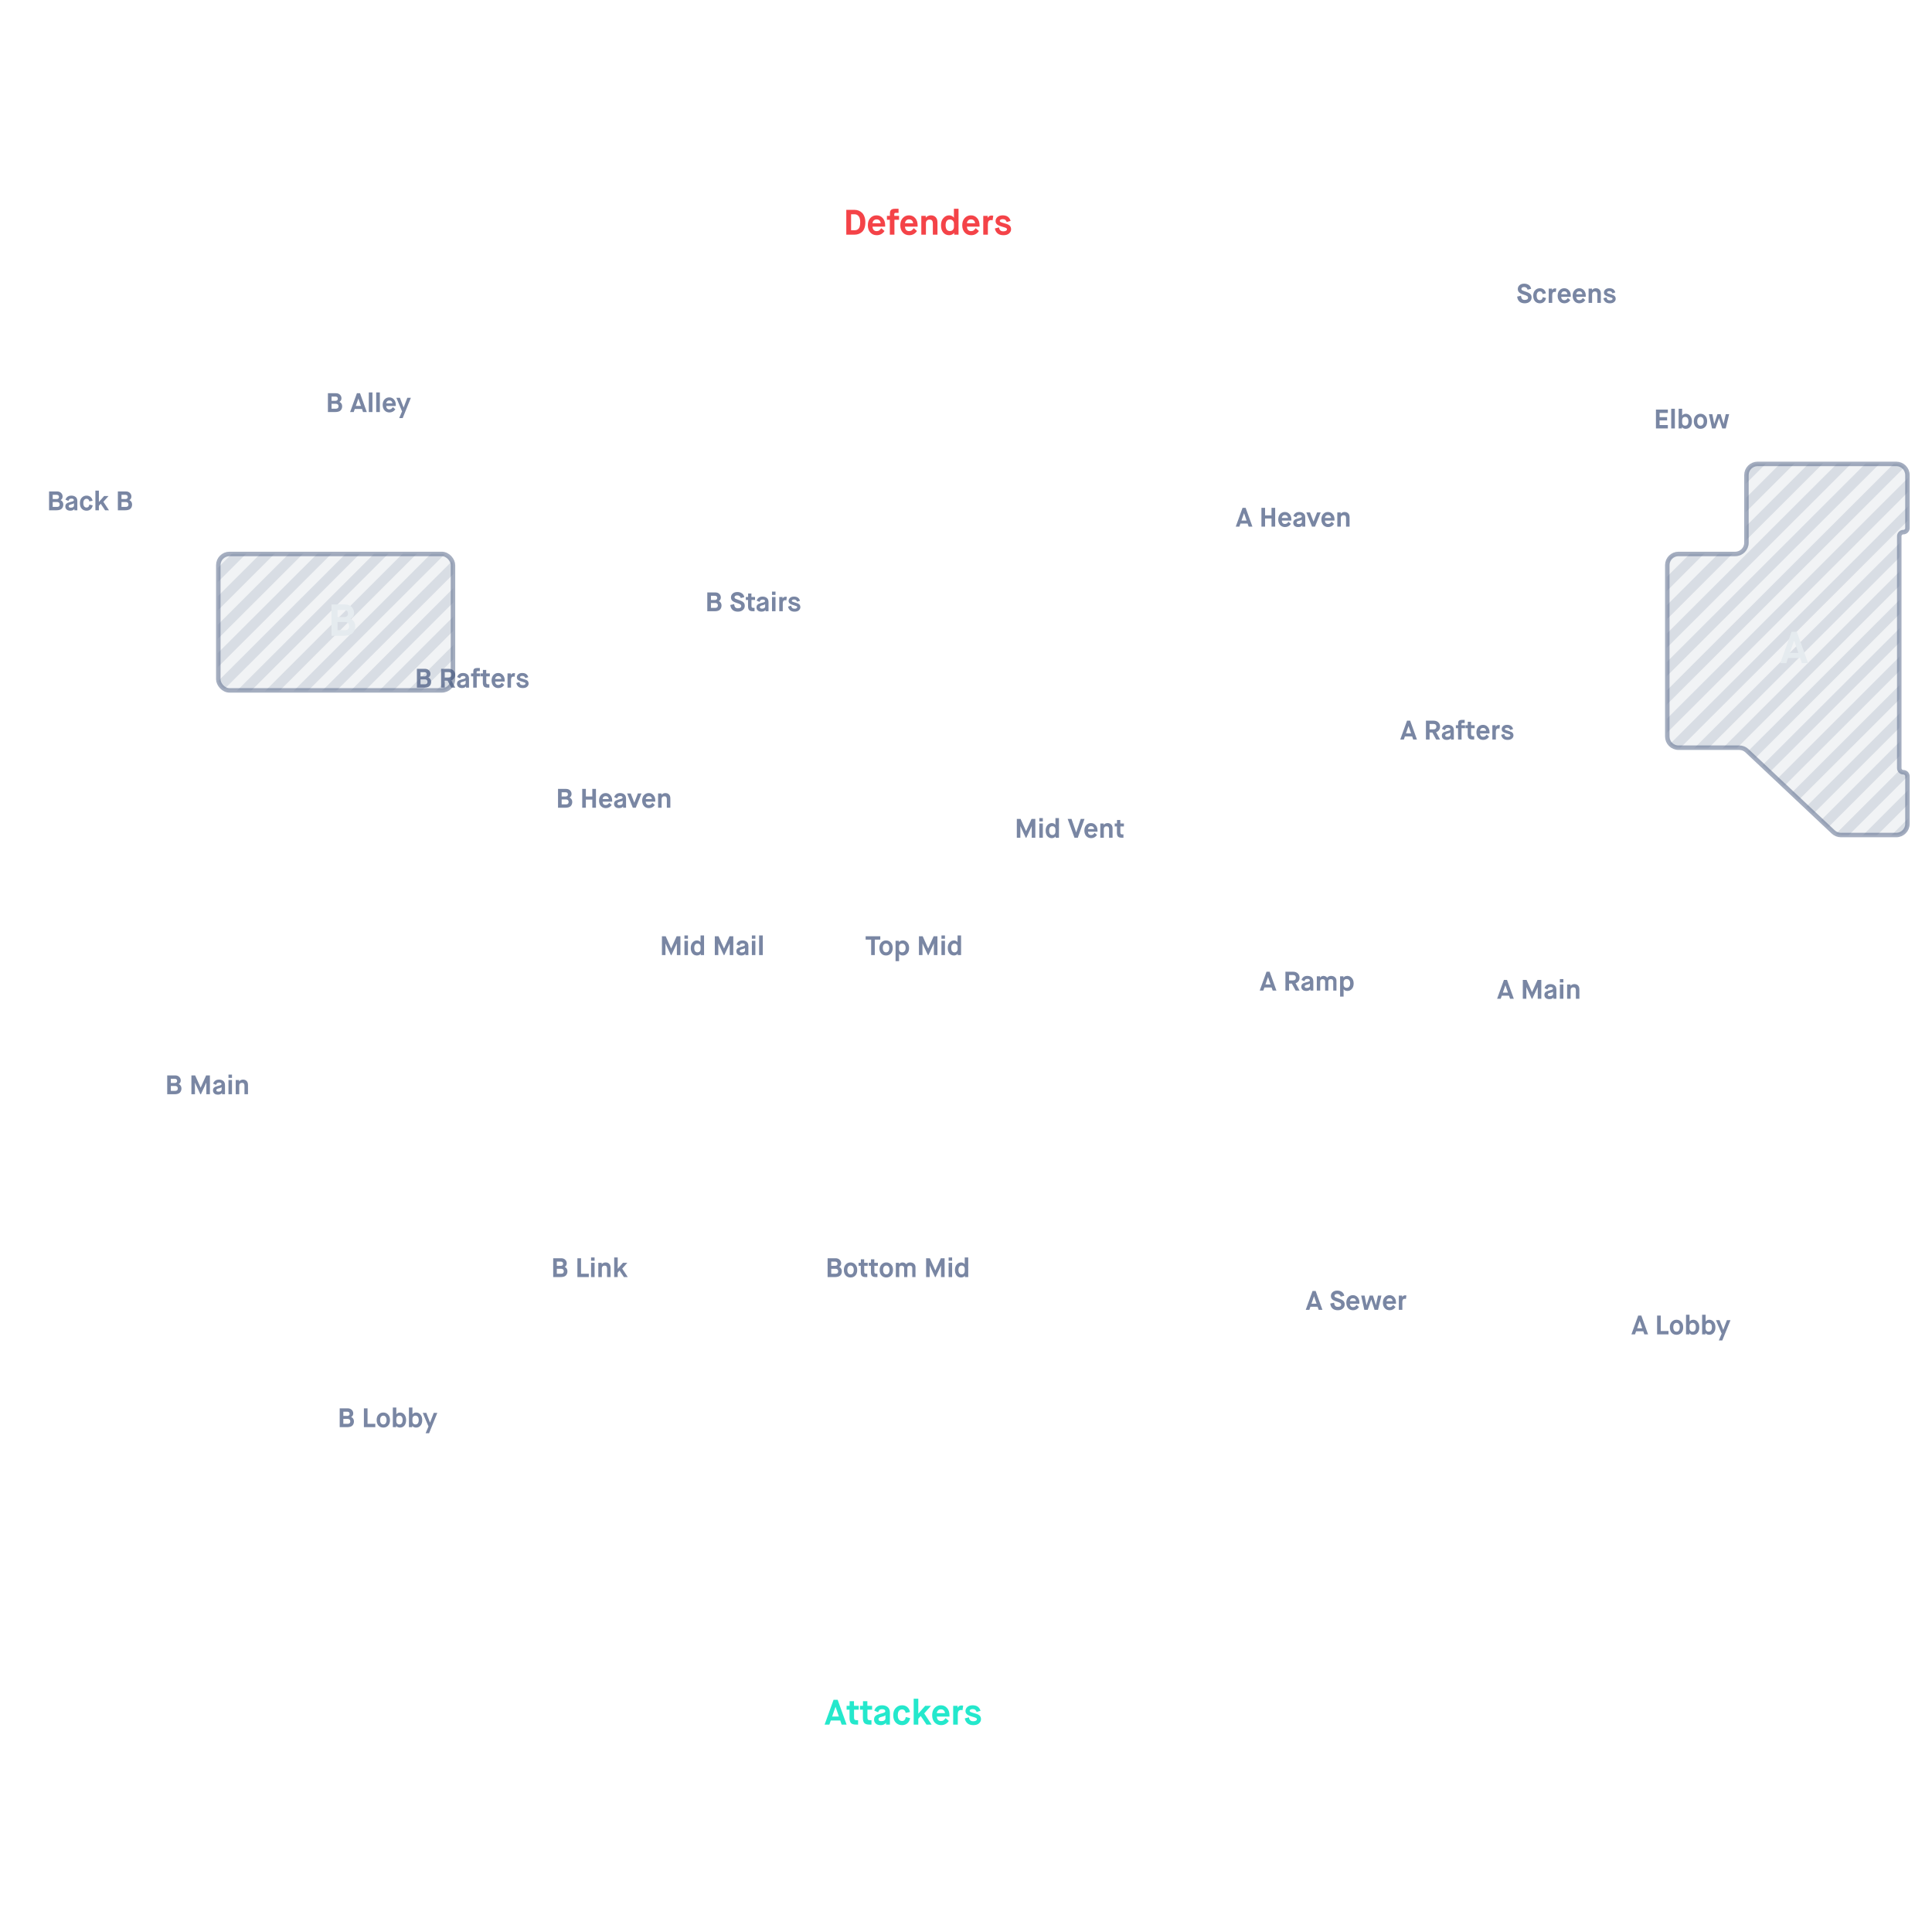<svg width="708" height="708" viewBox="0 0 708 708" fill="none" xmlns="http://www.w3.org/2000/svg">
<g clip-path="url(#clip0)">
<path d="M308.436 632L307.916 630.505H304.445L303.925 632H302.183L305.472 622.9H306.967L310.243 632H308.436ZM306.174 625.5L304.939 629.049H307.422L306.2 625.5H306.174ZM311.314 629.543V626.54H310.248V625.11H311.353V623.42H312.952V625.11H314.694V626.54H312.978V629.387C312.978 629.751 313.038 630.007 313.16 630.154C313.281 630.301 313.528 630.375 313.901 630.375H314.46V632H313.745C312.817 632 312.18 631.805 311.834 631.415C311.487 631.025 311.314 630.401 311.314 629.543ZM316.214 629.543V626.54H315.148V625.11H316.253V623.42H317.852V625.11H319.594V626.54H317.878V629.387C317.878 629.751 317.939 630.007 318.06 630.154C318.181 630.301 318.428 630.375 318.801 630.375H319.36V632H318.645C317.718 632 317.081 631.805 316.734 631.415C316.387 631.025 316.214 630.401 316.214 629.543ZM324.69 632V631.337H324.664C324.646 631.363 324.625 631.398 324.599 631.441C324.573 631.476 324.508 631.541 324.404 631.636C324.3 631.731 324.183 631.818 324.053 631.896C323.923 631.974 323.745 632.043 323.52 632.104C323.294 632.165 323.052 632.195 322.792 632.195C321.96 632.195 321.336 632 320.92 631.61C320.512 631.211 320.309 630.726 320.309 630.154C320.309 629.556 320.486 629.101 320.842 628.789C321.197 628.477 321.799 628.217 322.649 628.009C323.437 627.818 323.931 627.667 324.131 627.554C324.33 627.441 324.43 627.281 324.43 627.073C324.43 626.865 324.33 626.692 324.131 626.553C323.94 626.414 323.65 626.345 323.26 626.345C322.8 626.345 322.471 626.449 322.272 626.657C322.072 626.856 321.916 627.129 321.804 627.476L320.4 626.891C320.564 626.31 320.885 625.838 321.362 625.474C321.838 625.101 322.462 624.915 323.234 624.915C324.074 624.915 324.763 625.136 325.301 625.578C325.838 626.02 326.107 626.705 326.107 627.632V632H324.69ZM322.987 629.179C322.553 629.283 322.267 629.409 322.129 629.556C321.999 629.695 321.934 629.855 321.934 630.037C321.934 630.505 322.272 630.739 322.948 630.739C323.459 630.739 323.84 630.644 324.092 630.453C324.352 630.254 324.482 630.011 324.482 629.725V628.529H324.456C324.421 628.598 324.382 628.655 324.339 628.698C324.304 628.733 324.174 628.798 323.949 628.893C323.723 628.98 323.403 629.075 322.987 629.179ZM331.931 629.218L333.53 629.634C333.374 630.457 333.036 631.09 332.516 631.532C331.996 631.974 331.341 632.195 330.553 632.195C329.617 632.195 328.845 631.874 328.239 631.233C327.641 630.592 327.342 629.699 327.342 628.555C327.342 627.42 327.649 626.531 328.265 625.89C328.889 625.24 329.656 624.915 330.566 624.915C331.337 624.915 331.983 625.14 332.503 625.591C333.023 626.042 333.343 626.644 333.465 627.398L331.892 627.697C331.727 626.856 331.285 626.436 330.566 626.436C330.089 626.436 329.708 626.618 329.422 626.982C329.144 627.337 329.006 627.862 329.006 628.555C329.006 629.248 329.144 629.777 329.422 630.141C329.699 630.496 330.08 630.674 330.566 630.674C331.328 630.674 331.783 630.189 331.931 629.218ZM334.83 632V622.51H336.52V627.957H336.546L339.055 625.11H341.174L338.691 627.905L341.395 632H339.523L337.417 628.854H337.391L336.52 629.842V632H334.83ZM346.526 629.621L347.709 630.661C347.007 631.684 346.058 632.195 344.862 632.195C343.9 632.195 343.115 631.866 342.509 631.207C341.902 630.54 341.599 629.656 341.599 628.555C341.599 627.454 341.898 626.575 342.496 625.916C343.102 625.249 343.865 624.915 344.784 624.915C345.702 624.915 346.456 625.249 347.046 625.916C347.644 626.575 347.943 627.454 347.943 628.555V629.062H343.315C343.341 629.591 343.484 629.998 343.744 630.284C344.012 630.561 344.376 630.7 344.836 630.7C345.226 630.7 345.546 630.605 345.798 630.414C346.058 630.215 346.3 629.95 346.526 629.621ZM343.315 627.801H346.305C346.261 627.359 346.11 627.017 345.85 626.774C345.59 626.523 345.234 626.397 344.784 626.397C344.368 626.397 344.025 626.531 343.757 626.8C343.497 627.069 343.349 627.402 343.315 627.801ZM349.303 632V625.11H350.902V625.838H350.928C351.058 625.578 351.248 625.37 351.5 625.214C351.76 625.058 352.041 624.98 352.345 624.98C352.561 624.98 352.769 625.023 352.969 625.11L352.709 626.748C352.518 626.679 352.34 626.644 352.176 626.644C351.387 626.644 350.993 627.168 350.993 628.217V632H349.303ZM353.556 629.725L355.077 629.335C355.198 630.297 355.714 630.778 356.624 630.778C357.04 630.778 357.369 630.713 357.612 630.583C357.863 630.444 357.989 630.254 357.989 630.011C357.989 629.812 357.894 629.664 357.703 629.569C357.512 629.465 357.114 629.326 356.507 629.153C356.342 629.11 356.217 629.075 356.13 629.049C355.333 628.824 354.748 628.559 354.375 628.256C354.002 627.944 353.816 627.532 353.816 627.021C353.816 626.449 354.046 625.955 354.505 625.539C354.973 625.123 355.61 624.915 356.416 624.915C357.959 624.915 358.925 625.591 359.315 626.943L357.911 627.372C357.79 627.043 357.616 626.783 357.391 626.592C357.174 626.401 356.854 626.306 356.429 626.306C356.1 626.306 355.835 626.371 355.636 626.501C355.445 626.622 355.35 626.77 355.35 626.943C355.35 627.134 355.463 627.285 355.688 627.398C355.922 627.502 356.498 627.684 357.417 627.944C358.223 628.161 358.769 628.438 359.055 628.776C359.35 629.105 359.497 629.53 359.497 630.05C359.497 630.605 359.254 631.103 358.769 631.545C358.292 631.978 357.599 632.195 356.689 632.195C355.736 632.195 354.999 631.957 354.479 631.48C353.968 630.995 353.66 630.41 353.556 629.725Z" fill="#24E8CC"/>
<path d="M124.489 523V516.098H127.418C128.029 516.098 128.519 516.279 128.887 516.64C129.261 516.995 129.449 517.432 129.449 517.952C129.449 518.53 129.199 518.967 128.699 519.263V519.273C128.995 519.398 129.235 519.598 129.419 519.874C129.61 520.144 129.705 520.469 129.705 520.851C129.705 521.508 129.505 522.034 129.104 522.428C128.703 522.809 128.042 523 127.122 523H124.489ZM125.82 521.768H127.427C128.059 521.768 128.374 521.462 128.374 520.851C128.374 520.568 128.289 520.351 128.118 520.2C127.953 520.042 127.727 519.963 127.437 519.963H125.82V521.768ZM125.82 518.879H127.25C127.519 518.879 127.73 518.816 127.881 518.691C128.039 518.56 128.118 518.369 128.118 518.119C128.118 517.856 128.042 517.659 127.891 517.528C127.74 517.396 127.526 517.331 127.25 517.331H125.82V518.879ZM133.357 523V516.098H134.688V521.768H137.538V523H133.357ZM139.604 521.58C139.815 521.856 140.104 521.994 140.472 521.994C140.84 521.994 141.129 521.856 141.34 521.58C141.55 521.298 141.655 520.9 141.655 520.387C141.655 519.874 141.547 519.48 141.33 519.204C141.119 518.921 140.833 518.78 140.472 518.78C140.11 518.78 139.821 518.918 139.604 519.194C139.394 519.47 139.289 519.868 139.289 520.387C139.289 520.906 139.394 521.304 139.604 521.58ZM142.227 522.418C141.767 522.905 141.182 523.148 140.472 523.148C139.762 523.148 139.177 522.905 138.717 522.418C138.257 521.932 138.027 521.255 138.027 520.387C138.027 519.533 138.263 518.859 138.736 518.366C139.21 517.873 139.788 517.626 140.472 517.626C141.155 517.626 141.734 517.873 142.207 518.366C142.68 518.859 142.917 519.533 142.917 520.387C142.917 521.255 142.687 521.932 142.227 522.418ZM145.238 519.904V520.86C145.238 521.176 145.337 521.445 145.534 521.669C145.738 521.886 146.014 521.994 146.362 521.994C146.737 521.994 147.026 521.86 147.23 521.59C147.44 521.314 147.545 520.913 147.545 520.387C147.545 519.855 147.44 519.454 147.23 519.184C147.026 518.915 146.737 518.78 146.362 518.78C146.014 518.78 145.738 518.888 145.534 519.105C145.337 519.322 145.238 519.588 145.238 519.904ZM143.956 523V515.802H145.238V518.277H145.258C145.271 518.257 145.287 518.234 145.307 518.208C145.327 518.175 145.376 518.123 145.455 518.05C145.541 517.978 145.629 517.912 145.721 517.853C145.82 517.794 145.945 517.741 146.096 517.695C146.254 517.649 146.418 517.626 146.589 517.626C147.233 517.626 147.766 517.883 148.186 518.395C148.614 518.902 148.827 519.565 148.827 520.387C148.827 521.229 148.62 521.899 148.206 522.399C147.798 522.898 147.25 523.148 146.559 523.148C146.277 523.148 146.02 523.095 145.79 522.99C145.56 522.878 145.403 522.77 145.317 522.665L145.179 522.497H145.159V523H143.956ZM151.141 519.904V520.86C151.141 521.176 151.239 521.445 151.436 521.669C151.64 521.886 151.916 521.994 152.265 521.994C152.639 521.994 152.929 521.86 153.132 521.59C153.343 521.314 153.448 520.913 153.448 520.387C153.448 519.855 153.343 519.454 153.132 519.184C152.929 518.915 152.639 518.78 152.265 518.78C151.916 518.78 151.64 518.888 151.436 519.105C151.239 519.322 151.141 519.588 151.141 519.904ZM149.859 523V515.802H151.141V518.277H151.16C151.174 518.257 151.19 518.234 151.21 518.208C151.229 518.175 151.279 518.123 151.358 518.05C151.443 517.978 151.532 517.912 151.624 517.853C151.722 517.794 151.847 517.741 151.998 517.695C152.156 517.649 152.321 517.626 152.491 517.626C153.136 517.626 153.668 517.883 154.089 518.395C154.516 518.902 154.73 519.565 154.73 520.387C154.73 521.229 154.523 521.899 154.108 522.399C153.701 522.898 153.152 523.148 152.462 523.148C152.179 523.148 151.923 523.095 151.693 522.99C151.463 522.878 151.305 522.77 151.22 522.665L151.081 522.497H151.062V523H149.859ZM155.973 525.218L157.018 522.744L154.928 517.774H156.229L157.58 521.314H157.6L158.951 517.774H160.252L157.245 525.218H155.973Z" fill="#7986A3"/>
<path d="M202.726 468V461.098H205.654C206.266 461.098 206.755 461.279 207.123 461.64C207.498 461.995 207.685 462.432 207.685 462.952C207.685 463.53 207.436 463.967 206.936 464.263V464.273C207.232 464.398 207.472 464.598 207.656 464.874C207.846 465.144 207.942 465.469 207.942 465.851C207.942 466.508 207.741 467.034 207.34 467.428C206.939 467.809 206.279 468 205.358 468H202.726ZM204.057 466.768H205.664C206.295 466.768 206.611 466.462 206.611 465.851C206.611 465.568 206.525 465.351 206.354 465.2C206.19 465.042 205.963 464.963 205.674 464.963H204.057V466.768ZM204.057 463.879H205.487C205.756 463.879 205.967 463.816 206.118 463.691C206.275 463.56 206.354 463.369 206.354 463.119C206.354 462.856 206.279 462.659 206.128 462.528C205.976 462.396 205.763 462.331 205.487 462.331H204.057V463.879ZM211.594 468V461.098H212.925V466.768H215.775V468H211.594ZM216.608 468V462.774H217.89V468H216.608ZM216.608 462.015V460.802H217.89V462.015H216.608ZM219.266 468V462.774H220.498V463.277H220.518C220.663 463.093 220.86 462.939 221.11 462.814C221.359 462.689 221.622 462.626 221.899 462.626C222.477 462.626 222.931 462.801 223.259 463.149C223.588 463.491 223.752 463.967 223.752 464.579V468H222.47V464.894C222.47 464.533 222.401 464.263 222.263 464.086C222.125 463.902 221.889 463.81 221.553 463.81C221.238 463.81 220.991 463.902 220.814 464.086C220.636 464.263 220.548 464.503 220.548 464.805V468H219.266ZM225.082 468V460.802H226.364V464.934H226.383L228.286 462.774H229.893L228.01 464.894L230.061 468H228.641L227.044 465.614H227.024L226.364 466.363V468H225.082Z" fill="#7986A3"/>
<path d="M303.285 468V461.098H306.214C306.825 461.098 307.315 461.279 307.683 461.64C308.058 461.995 308.245 462.432 308.245 462.952C308.245 463.53 307.995 463.967 307.496 464.263V464.273C307.791 464.398 308.031 464.598 308.215 464.874C308.406 465.144 308.501 465.469 308.501 465.851C308.501 466.508 308.301 467.034 307.9 467.428C307.499 467.809 306.838 468 305.918 468H303.285ZM304.617 466.768H306.224C306.855 466.768 307.17 466.462 307.17 465.851C307.17 465.568 307.085 465.351 306.914 465.2C306.75 465.042 306.523 464.963 306.234 464.963H304.617V466.768ZM304.617 463.879H306.046C306.316 463.879 306.526 463.816 306.677 463.691C306.835 463.56 306.914 463.369 306.914 463.119C306.914 462.856 306.838 462.659 306.687 462.528C306.536 462.396 306.322 462.331 306.046 462.331H304.617V463.879ZM310.823 466.58C311.033 466.856 311.322 466.994 311.69 466.994C312.058 466.994 312.348 466.856 312.558 466.58C312.768 466.298 312.873 465.9 312.873 465.387C312.873 464.874 312.765 464.48 312.548 464.204C312.338 463.921 312.052 463.78 311.69 463.78C311.329 463.78 311.039 463.918 310.823 464.194C310.612 464.47 310.507 464.868 310.507 465.387C310.507 465.906 310.612 466.304 310.823 466.58ZM313.445 467.418C312.985 467.905 312.4 468.148 311.69 468.148C310.98 468.148 310.395 467.905 309.935 467.418C309.475 466.932 309.245 466.255 309.245 465.387C309.245 464.533 309.482 463.859 309.955 463.366C310.428 462.873 311.007 462.626 311.69 462.626C312.374 462.626 312.952 462.873 313.426 463.366C313.899 463.859 314.135 464.533 314.135 465.387C314.135 466.255 313.905 466.932 313.445 467.418ZM315.441 466.136V463.859H314.632V462.774H315.471V461.492H316.683V462.774H318.005V463.859H316.703V466.018C316.703 466.294 316.749 466.488 316.841 466.6C316.933 466.712 317.12 466.768 317.403 466.768H317.827V468H317.285C316.581 468 316.098 467.852 315.835 467.556C315.572 467.261 315.441 466.787 315.441 466.136ZM319.158 466.136V463.859H318.349V462.774H319.187V461.492H320.4V462.774H321.721V463.859H320.42V466.018C320.42 466.294 320.466 466.488 320.558 466.6C320.65 466.712 320.837 466.768 321.12 466.768H321.544V468H321.001C320.298 468 319.815 467.852 319.552 467.556C319.289 467.261 319.158 466.787 319.158 466.136ZM323.937 466.58C324.147 466.856 324.437 466.994 324.805 466.994C325.173 466.994 325.462 466.856 325.672 466.58C325.883 466.298 325.988 465.9 325.988 465.387C325.988 464.874 325.879 464.48 325.662 464.204C325.452 463.921 325.166 463.78 324.805 463.78C324.443 463.78 324.154 463.918 323.937 464.194C323.727 464.47 323.621 464.868 323.621 465.387C323.621 465.906 323.727 466.304 323.937 466.58ZM326.56 467.418C326.1 467.905 325.515 468.148 324.805 468.148C324.095 468.148 323.51 467.905 323.05 467.418C322.589 466.932 322.359 466.255 322.359 465.387C322.359 464.533 322.596 463.859 323.069 463.366C323.543 462.873 324.121 462.626 324.805 462.626C325.488 462.626 326.067 462.873 326.54 463.366C327.013 463.859 327.25 464.533 327.25 465.387C327.25 466.255 327.02 466.932 326.56 467.418ZM328.289 468V462.774H329.463V463.277H329.482C329.601 463.093 329.771 462.939 329.995 462.814C330.225 462.689 330.475 462.626 330.744 462.626C331.02 462.626 331.28 462.692 331.523 462.824C331.766 462.948 331.951 463.113 332.075 463.317H332.095C332.227 463.113 332.414 462.948 332.657 462.824C332.9 462.692 333.167 462.626 333.456 462.626C334.08 462.626 334.573 462.791 334.935 463.119C335.303 463.448 335.487 463.882 335.487 464.421V468H334.314V464.687C334.314 464.431 334.238 464.22 334.087 464.056C333.942 463.892 333.715 463.81 333.406 463.81C333.117 463.81 332.894 463.885 332.736 464.036C332.585 464.187 332.509 464.381 332.509 464.618V468H331.336V464.687C331.336 464.437 331.257 464.23 331.099 464.066C330.942 463.895 330.718 463.81 330.429 463.81C330.133 463.81 329.91 463.885 329.758 464.036C329.607 464.187 329.532 464.381 329.532 464.618V468H328.289ZM339.384 468V461.098H340.754L342.756 465.574H342.776L344.777 461.098H346.158V468H344.856V463.76H344.836L342.874 468H342.657L340.695 463.76H340.676V468H339.384ZM347.634 468V462.774H348.915V468H347.634ZM347.634 462.015V460.802H348.915V462.015H347.634ZM353.535 465.86V464.904C353.535 464.588 353.433 464.322 353.229 464.105C353.032 463.888 352.759 463.78 352.411 463.78C352.036 463.78 351.744 463.915 351.533 464.184C351.33 464.454 351.228 464.855 351.228 465.387C351.228 465.913 351.33 466.314 351.533 466.59C351.744 466.86 352.036 466.994 352.411 466.994C352.759 466.994 353.032 466.886 353.229 466.669C353.433 466.445 353.535 466.176 353.535 465.86ZM353.614 468V467.497H353.594C353.561 467.543 353.512 467.602 353.446 467.675C353.387 467.747 353.236 467.846 352.993 467.97C352.756 468.089 352.496 468.148 352.214 468.148C351.524 468.148 350.971 467.898 350.557 467.399C350.15 466.899 349.946 466.229 349.946 465.387C349.946 464.539 350.169 463.869 350.616 463.376C351.063 462.876 351.589 462.626 352.194 462.626C352.47 462.626 352.717 462.682 352.934 462.794C353.157 462.899 353.308 463.004 353.387 463.109L353.515 463.277H353.535V460.802H354.817V468H353.614Z" fill="#7986A3"/>
<path d="M483.247 480L482.852 478.866H480.22L479.825 480H478.504L480.999 473.098H482.133L484.617 480H483.247ZM481.531 475.07L480.594 477.762H482.478L481.551 475.07H481.531ZM487.476 477.693L488.876 477.387C488.961 477.926 489.099 478.317 489.29 478.56C489.487 478.797 489.806 478.915 490.246 478.915C490.621 478.915 490.92 478.85 491.143 478.718C491.367 478.58 491.479 478.38 491.479 478.117C491.479 477.841 491.37 477.63 491.153 477.486C490.943 477.335 490.457 477.141 489.694 476.904C488.978 476.68 488.468 476.411 488.166 476.095C487.87 475.773 487.722 475.379 487.722 474.912C487.722 474.373 487.929 473.913 488.343 473.532C488.764 473.144 489.333 472.95 490.049 472.95C490.7 472.95 491.258 473.108 491.725 473.423C492.198 473.739 492.494 474.209 492.613 474.833L491.321 475.159C491.117 474.508 490.693 474.183 490.049 474.183C489.707 474.183 489.451 474.248 489.28 474.38C489.116 474.511 489.033 474.686 489.033 474.902C489.033 475.106 489.129 475.264 489.319 475.376C489.51 475.481 490 475.668 490.788 475.938C491.551 476.201 492.074 476.487 492.356 476.796C492.639 477.098 492.78 477.509 492.78 478.028C492.78 478.639 492.55 479.145 492.09 479.546C491.63 479.947 491.015 480.148 490.246 480.148C489.464 480.148 488.83 479.944 488.343 479.537C487.863 479.122 487.574 478.508 487.476 477.693ZM497.105 478.196L498.003 478.984C497.47 479.76 496.75 480.148 495.843 480.148C495.114 480.148 494.519 479.898 494.059 479.399C493.598 478.892 493.368 478.222 493.368 477.387C493.368 476.552 493.595 475.885 494.049 475.386C494.509 474.879 495.087 474.626 495.784 474.626C496.481 474.626 497.053 474.879 497.5 475.386C497.953 475.885 498.18 476.552 498.18 477.387V477.772H494.67C494.69 478.173 494.798 478.482 494.995 478.698C495.199 478.909 495.475 479.014 495.824 479.014C496.119 479.014 496.363 478.942 496.553 478.797C496.75 478.646 496.934 478.445 497.105 478.196ZM494.67 476.815H496.938C496.905 476.48 496.79 476.22 496.593 476.036C496.395 475.846 496.126 475.75 495.784 475.75C495.469 475.75 495.209 475.852 495.005 476.056C494.808 476.26 494.696 476.513 494.67 476.815ZM499.971 480L498.817 474.774H500.069L500.76 478.265H500.789L501.953 474.774H503.116L504.191 478.255H504.211L504.999 474.774H506.232L504.98 480H503.718L502.524 476.243H502.505L501.213 480H499.971ZM510.509 478.196L511.406 478.984C510.873 479.76 510.154 480.148 509.247 480.148C508.517 480.148 507.922 479.898 507.462 479.399C507.002 478.892 506.772 478.222 506.772 477.387C506.772 476.552 506.998 475.885 507.452 475.386C507.912 474.879 508.491 474.626 509.187 474.626C509.884 474.626 510.456 474.879 510.903 475.386C511.357 475.885 511.583 476.552 511.583 477.387V477.772H508.073C508.093 478.173 508.201 478.482 508.399 478.698C508.602 478.909 508.878 479.014 509.227 479.014C509.523 479.014 509.766 478.942 509.956 478.797C510.154 478.646 510.338 478.445 510.509 478.196ZM508.073 476.815H510.341C510.308 476.48 510.193 476.22 509.996 476.036C509.799 475.846 509.529 475.75 509.187 475.75C508.872 475.75 508.612 475.852 508.408 476.056C508.211 476.26 508.1 476.513 508.073 476.815ZM512.615 480V474.774H513.828V475.326H513.847C513.946 475.129 514.091 474.971 514.281 474.853C514.478 474.735 514.692 474.676 514.922 474.676C515.086 474.676 515.244 474.709 515.395 474.774L515.198 476.017C515.054 475.964 514.919 475.938 514.794 475.938C514.196 475.938 513.897 476.335 513.897 477.131V480H512.615Z" fill="#7986A3"/>
<path d="M602.589 489L602.194 487.866H599.562L599.167 489H597.846L600.341 482.098H601.474L603.959 489H602.589ZM600.873 484.07L599.936 486.762H601.82L600.893 484.07H600.873ZM607.261 489V482.098H608.592V487.768H611.442V489H607.261ZM613.508 487.58C613.718 487.856 614.007 487.994 614.376 487.994C614.744 487.994 615.033 487.856 615.243 487.58C615.454 487.298 615.559 486.9 615.559 486.387C615.559 485.874 615.45 485.48 615.233 485.204C615.023 484.921 614.737 484.78 614.376 484.78C614.014 484.78 613.725 484.918 613.508 485.194C613.298 485.47 613.192 485.868 613.192 486.387C613.192 486.906 613.298 487.304 613.508 487.58ZM616.131 488.418C615.67 488.905 615.085 489.148 614.376 489.148C613.666 489.148 613.081 488.905 612.62 488.418C612.16 487.932 611.93 487.255 611.93 486.387C611.93 485.533 612.167 484.859 612.64 484.366C613.113 483.873 613.692 483.626 614.376 483.626C615.059 483.626 615.638 483.873 616.111 484.366C616.584 484.859 616.821 485.533 616.821 486.387C616.821 487.255 616.591 487.932 616.131 488.418ZM619.142 485.904V486.86C619.142 487.176 619.24 487.445 619.438 487.669C619.641 487.886 619.918 487.994 620.266 487.994C620.641 487.994 620.93 487.86 621.134 487.59C621.344 487.314 621.449 486.913 621.449 486.387C621.449 485.855 621.344 485.454 621.134 485.184C620.93 484.915 620.641 484.78 620.266 484.78C619.918 484.78 619.641 484.888 619.438 485.105C619.24 485.322 619.142 485.588 619.142 485.904ZM617.86 489V481.802H619.142V484.277H619.162C619.175 484.257 619.191 484.234 619.211 484.208C619.231 484.175 619.28 484.123 619.359 484.05C619.444 483.978 619.533 483.912 619.625 483.853C619.724 483.794 619.849 483.741 620 483.695C620.157 483.649 620.322 483.626 620.493 483.626C621.137 483.626 621.669 483.883 622.09 484.395C622.517 484.902 622.731 485.565 622.731 486.387C622.731 487.229 622.524 487.899 622.11 488.399C621.702 488.898 621.153 489.148 620.463 489.148C620.18 489.148 619.924 489.095 619.694 488.99C619.464 488.878 619.306 488.77 619.221 488.665L619.083 488.497H619.063V489H617.86ZM625.044 485.904V486.86C625.044 487.176 625.143 487.445 625.34 487.669C625.544 487.886 625.82 487.994 626.168 487.994C626.543 487.994 626.832 487.86 627.036 487.59C627.246 487.314 627.352 486.913 627.352 486.387C627.352 485.855 627.246 485.454 627.036 485.184C626.832 484.915 626.543 484.78 626.168 484.78C625.82 484.78 625.544 484.888 625.34 485.105C625.143 485.322 625.044 485.588 625.044 485.904ZM623.763 489V481.802H625.044V484.277H625.064C625.077 484.257 625.094 484.234 625.113 484.208C625.133 484.175 625.182 484.123 625.261 484.05C625.347 483.978 625.435 483.912 625.527 483.853C625.626 483.794 625.751 483.741 625.902 483.695C626.06 483.649 626.224 483.626 626.395 483.626C627.039 483.626 627.572 483.883 627.992 484.395C628.42 484.902 628.633 485.565 628.633 486.387C628.633 487.229 628.426 487.899 628.012 488.399C627.605 488.898 627.056 489.148 626.366 489.148C626.083 489.148 625.827 489.095 625.597 488.99C625.366 488.878 625.209 488.77 625.123 488.665L624.985 488.497H624.965V489H623.763ZM629.877 491.218L630.922 488.744L628.832 483.774H630.133L631.484 487.314H631.504L632.854 483.774H634.156L631.149 491.218H629.877Z" fill="#7986A3"/>
<path d="M553.376 366L552.982 364.866H550.349L549.955 366H548.634L551.128 359.098H552.262L554.747 366H553.376ZM551.661 361.07L550.724 363.762H552.607L551.68 361.07H551.661ZM558.049 366V359.098H559.419L561.421 363.574H561.44L563.442 359.098H564.822V366H563.521V361.76H563.501L561.539 366H561.322L559.36 361.76H559.34V366H558.049ZM569.276 366V365.497H569.256C569.243 365.517 569.227 365.543 569.207 365.576C569.187 365.602 569.138 365.652 569.059 365.724C568.98 365.796 568.891 365.862 568.793 365.921C568.694 365.98 568.559 366.033 568.389 366.079C568.218 366.125 568.034 366.148 567.836 366.148C567.205 366.148 566.732 366 566.417 365.704C566.108 365.402 565.953 365.034 565.953 364.6C565.953 364.146 566.088 363.801 566.357 363.565C566.627 363.328 567.084 363.131 567.728 362.973C568.326 362.828 568.701 362.713 568.852 362.628C569.003 362.542 569.079 362.421 569.079 362.263C569.079 362.105 569.003 361.974 568.852 361.869C568.707 361.764 568.487 361.711 568.191 361.711C567.843 361.711 567.593 361.79 567.442 361.948C567.291 362.099 567.172 362.306 567.087 362.569L566.022 362.125C566.147 361.685 566.39 361.326 566.752 361.05C567.113 360.768 567.587 360.626 568.172 360.626C568.809 360.626 569.332 360.794 569.739 361.129C570.147 361.464 570.351 361.984 570.351 362.687V366H569.276ZM567.984 363.86C567.656 363.939 567.439 364.035 567.333 364.146C567.235 364.252 567.186 364.373 567.186 364.511C567.186 364.866 567.442 365.044 567.955 365.044C568.342 365.044 568.632 364.971 568.822 364.827C569.02 364.675 569.118 364.491 569.118 364.275V363.367H569.098C569.072 363.42 569.043 363.463 569.01 363.496C568.983 363.522 568.885 363.571 568.714 363.643C568.543 363.709 568.3 363.782 567.984 363.86ZM571.633 366V360.774H572.914V366H571.633ZM571.633 360.015V358.802H572.914V360.015H571.633ZM574.29 366V360.774H575.523V361.277H575.542C575.687 361.093 575.884 360.939 576.134 360.814C576.384 360.689 576.647 360.626 576.923 360.626C577.501 360.626 577.955 360.801 578.283 361.149C578.612 361.491 578.776 361.967 578.776 362.579V366H577.495V362.894C577.495 362.533 577.426 362.263 577.288 362.086C577.15 361.902 576.913 361.81 576.578 361.81C576.262 361.81 576.016 361.902 575.838 362.086C575.661 362.263 575.572 362.503 575.572 362.805V366H574.29Z" fill="#7986A3"/>
<path d="M466.383 363L465.989 361.866H463.356L462.962 363H461.64L464.135 356.098H465.269L467.754 363H466.383ZM464.667 358.07L463.731 360.762H465.614L464.687 358.07H464.667ZM471.055 363V356.098H473.856C474.566 356.098 475.137 356.299 475.571 356.7C476.012 357.094 476.232 357.626 476.232 358.297C476.232 358.796 476.1 359.22 475.838 359.569C475.581 359.917 475.226 360.164 474.773 360.308L476.242 363H474.802L473.412 360.436H472.387V363H471.055ZM472.387 359.283H473.747C474.503 359.283 474.881 358.954 474.881 358.297C474.881 357.633 474.503 357.301 473.747 357.301H472.387V359.283ZM480.203 363V362.497H480.183C480.17 362.517 480.154 362.543 480.134 362.576C480.114 362.602 480.065 362.652 479.986 362.724C479.907 362.796 479.818 362.862 479.72 362.921C479.621 362.98 479.486 363.033 479.316 363.079C479.145 363.125 478.961 363.148 478.763 363.148C478.132 363.148 477.659 363 477.344 362.704C477.035 362.402 476.88 362.034 476.88 361.6C476.88 361.146 477.015 360.801 477.284 360.565C477.554 360.328 478.011 360.131 478.655 359.973C479.253 359.828 479.628 359.713 479.779 359.628C479.93 359.542 480.006 359.421 480.006 359.263C480.006 359.105 479.93 358.974 479.779 358.869C479.634 358.764 479.414 358.711 479.118 358.711C478.77 358.711 478.52 358.79 478.369 358.948C478.218 359.099 478.099 359.306 478.014 359.569L476.949 359.125C477.074 358.685 477.317 358.326 477.679 358.05C478.04 357.768 478.514 357.626 479.099 357.626C479.736 357.626 480.259 357.794 480.666 358.129C481.074 358.464 481.278 358.984 481.278 359.687V363H480.203ZM478.911 360.86C478.583 360.939 478.366 361.035 478.261 361.146C478.162 361.252 478.113 361.373 478.113 361.511C478.113 361.866 478.369 362.044 478.882 362.044C479.27 362.044 479.559 361.971 479.749 361.827C479.947 361.675 480.045 361.491 480.045 361.275V360.367H480.025C479.999 360.42 479.97 360.463 479.937 360.496C479.91 360.522 479.812 360.571 479.641 360.643C479.47 360.709 479.227 360.782 478.911 360.86ZM482.56 363V357.774H483.733V358.277H483.753C483.871 358.093 484.042 357.939 484.265 357.814C484.495 357.689 484.745 357.626 485.015 357.626C485.291 357.626 485.55 357.692 485.794 357.824C486.037 357.948 486.221 358.113 486.346 358.317H486.366C486.497 358.113 486.684 357.948 486.928 357.824C487.171 357.692 487.437 357.626 487.726 357.626C488.351 357.626 488.844 357.791 489.205 358.119C489.573 358.448 489.757 358.882 489.757 359.421V363H488.584V359.687C488.584 359.431 488.508 359.22 488.357 359.056C488.213 358.892 487.986 358.81 487.677 358.81C487.388 358.81 487.164 358.885 487.006 359.036C486.855 359.187 486.78 359.381 486.78 359.618V363H485.606V359.687C485.606 359.437 485.527 359.23 485.37 359.066C485.212 358.895 484.988 358.81 484.699 358.81C484.403 358.81 484.18 358.885 484.029 359.036C483.878 359.187 483.802 359.381 483.802 359.618V363H482.56ZM492.373 359.845V360.92C492.373 361.222 492.474 361.478 492.678 361.689C492.882 361.892 493.155 361.994 493.497 361.994C493.871 361.994 494.177 361.856 494.414 361.58C494.657 361.304 494.778 360.906 494.778 360.387C494.778 359.868 494.66 359.47 494.423 359.194C494.187 358.918 493.878 358.78 493.497 358.78C493.155 358.78 492.882 358.885 492.678 359.095C492.474 359.299 492.373 359.549 492.373 359.845ZM491.091 365.218V357.774H492.313V358.277H492.333C492.346 358.257 492.363 358.234 492.382 358.208C492.402 358.175 492.451 358.123 492.53 358.05C492.616 357.978 492.708 357.912 492.806 357.853C492.905 357.794 493.036 357.741 493.201 357.695C493.372 357.649 493.552 357.626 493.743 357.626C494.361 357.626 494.9 357.876 495.36 358.376C495.827 358.869 496.06 359.539 496.06 360.387C496.06 361.242 495.837 361.915 495.39 362.408C494.943 362.901 494.4 363.148 493.763 363.148C493.572 363.148 493.395 363.125 493.23 363.079C493.073 363.033 492.944 362.98 492.846 362.921C492.747 362.855 492.662 362.793 492.589 362.734C492.517 362.668 492.465 362.612 492.432 362.566L492.392 362.497H492.373V365.218H491.091Z" fill="#7986A3"/>
<path d="M517.878 271L517.484 269.866H514.851L514.457 271H513.135L515.63 264.098H516.764L519.249 271H517.878ZM516.162 266.07L515.226 268.762H517.109L516.182 266.07H516.162ZM522.551 271V264.098H525.351C526.061 264.098 526.633 264.299 527.066 264.7C527.507 265.094 527.727 265.626 527.727 266.297C527.727 266.796 527.596 267.22 527.333 267.569C527.076 267.917 526.721 268.164 526.268 268.308L527.737 271H526.297L524.907 268.436H523.882V271H522.551ZM523.882 267.283H525.242C525.998 267.283 526.376 266.954 526.376 266.297C526.376 265.633 525.998 265.301 525.242 265.301H523.882V267.283ZM531.698 271V270.497H531.678C531.665 270.517 531.649 270.543 531.629 270.576C531.609 270.602 531.56 270.652 531.481 270.724C531.402 270.796 531.313 270.862 531.215 270.921C531.116 270.98 530.982 271.033 530.811 271.079C530.64 271.125 530.456 271.148 530.258 271.148C529.627 271.148 529.154 271 528.839 270.704C528.53 270.402 528.375 270.034 528.375 269.6C528.375 269.146 528.51 268.801 528.779 268.565C529.049 268.328 529.506 268.131 530.15 267.973C530.748 267.828 531.123 267.713 531.274 267.628C531.425 267.542 531.501 267.421 531.501 267.263C531.501 267.105 531.425 266.974 531.274 266.869C531.129 266.764 530.909 266.711 530.613 266.711C530.265 266.711 530.015 266.79 529.864 266.948C529.713 267.099 529.595 267.306 529.509 267.569L528.444 267.125C528.569 266.685 528.812 266.326 529.174 266.05C529.535 265.768 530.009 265.626 530.594 265.626C531.231 265.626 531.754 265.794 532.161 266.129C532.569 266.464 532.773 266.984 532.773 267.687V271H531.698ZM530.406 268.86C530.078 268.939 529.861 269.035 529.756 269.146C529.657 269.252 529.608 269.373 529.608 269.511C529.608 269.866 529.864 270.044 530.377 270.044C530.765 270.044 531.054 269.971 531.244 269.827C531.442 269.675 531.54 269.491 531.54 269.275V268.367H531.521C531.494 268.42 531.465 268.463 531.432 268.496C531.406 268.522 531.307 268.571 531.136 268.643C530.965 268.709 530.722 268.782 530.406 268.86ZM534.321 271V266.859H533.512V265.774H534.35V265.035C534.35 264.588 534.466 264.272 534.696 264.088C534.932 263.898 535.274 263.802 535.721 263.802H536.746V264.936H535.987C535.829 264.936 535.718 264.969 535.652 265.035C535.593 265.094 535.563 265.199 535.563 265.35V265.774H536.884V266.859H535.603V271H534.321ZM537.845 269.136V266.859H537.037V265.774H537.875V264.492H539.087V265.774H540.409V266.859H539.107V269.018C539.107 269.294 539.153 269.488 539.245 269.6C539.337 269.712 539.525 269.768 539.807 269.768H540.231V271H539.689C538.986 271 538.502 270.852 538.239 270.556C537.977 270.261 537.845 269.787 537.845 269.136ZM544.784 269.196L545.681 269.984C545.148 270.76 544.429 271.148 543.522 271.148C542.792 271.148 542.197 270.898 541.737 270.399C541.277 269.892 541.047 269.222 541.047 268.387C541.047 267.552 541.274 266.885 541.727 266.386C542.187 265.879 542.766 265.626 543.462 265.626C544.159 265.626 544.731 265.879 545.178 266.386C545.632 266.885 545.858 267.552 545.858 268.387V268.772H542.348C542.368 269.173 542.476 269.482 542.674 269.698C542.877 269.909 543.153 270.014 543.502 270.014C543.798 270.014 544.041 269.942 544.232 269.797C544.429 269.646 544.613 269.445 544.784 269.196ZM542.348 267.815H544.616C544.583 267.48 544.468 267.22 544.271 267.036C544.074 266.846 543.804 266.75 543.462 266.75C543.147 266.75 542.887 266.852 542.684 267.056C542.486 267.26 542.375 267.513 542.348 267.815ZM546.89 271V265.774H548.103V266.326H548.122C548.221 266.129 548.366 265.971 548.556 265.853C548.753 265.735 548.967 265.676 549.197 265.676C549.361 265.676 549.519 265.709 549.67 265.774L549.473 267.017C549.329 266.964 549.194 266.938 549.069 266.938C548.471 266.938 548.172 267.335 548.172 268.131V271H546.89ZM550.116 269.275L551.27 268.979C551.362 269.708 551.753 270.073 552.443 270.073C552.758 270.073 553.008 270.024 553.192 269.925C553.383 269.82 553.478 269.675 553.478 269.491C553.478 269.34 553.406 269.229 553.261 269.156C553.117 269.077 552.814 268.972 552.354 268.841C552.229 268.808 552.134 268.782 552.068 268.762C551.463 268.591 551.02 268.39 550.737 268.16C550.454 267.924 550.313 267.611 550.313 267.224C550.313 266.79 550.487 266.415 550.836 266.1C551.191 265.784 551.674 265.626 552.285 265.626C553.455 265.626 554.188 266.139 554.484 267.164L553.419 267.49C553.327 267.24 553.196 267.043 553.025 266.898C552.86 266.754 552.617 266.681 552.295 266.681C552.045 266.681 551.845 266.731 551.694 266.829C551.549 266.921 551.477 267.033 551.477 267.164C551.477 267.309 551.562 267.424 551.733 267.51C551.91 267.588 552.348 267.727 553.044 267.924C553.656 268.088 554.07 268.298 554.287 268.555C554.51 268.805 554.622 269.127 554.622 269.521C554.622 269.942 554.438 270.32 554.07 270.655C553.708 270.984 553.182 271.148 552.492 271.148C551.769 271.148 551.21 270.967 550.816 270.606C550.428 270.237 550.195 269.794 550.116 269.275Z" fill="#7986A3"/>
<path d="M457.594 193L457.2 191.866H454.567L454.173 193H452.851L455.346 186.098H456.48L458.965 193H457.594ZM455.878 188.07L454.942 190.762H456.825L455.898 188.07H455.878ZM462.267 193V186.098H463.598V188.879H465.964V186.098H467.295V193H465.964V190.012H463.598V193H462.267ZM472.165 191.196L473.062 191.984C472.53 192.76 471.81 193.148 470.903 193.148C470.173 193.148 469.579 192.898 469.118 192.399C468.658 191.892 468.428 191.222 468.428 190.387C468.428 189.552 468.655 188.885 469.109 188.386C469.569 187.879 470.147 187.626 470.844 187.626C471.541 187.626 472.113 187.879 472.559 188.386C473.013 188.885 473.24 189.552 473.24 190.387V190.772H469.73C469.749 191.173 469.858 191.482 470.055 191.698C470.259 191.909 470.535 192.014 470.883 192.014C471.179 192.014 471.422 191.942 471.613 191.797C471.81 191.646 471.994 191.445 472.165 191.196ZM469.73 189.815H471.997C471.965 189.48 471.85 189.22 471.652 189.036C471.455 188.846 471.186 188.75 470.844 188.75C470.528 188.75 470.269 188.852 470.065 189.056C469.868 189.26 469.756 189.513 469.73 189.815ZM477.249 193V192.497H477.229C477.216 192.517 477.2 192.543 477.18 192.576C477.16 192.602 477.111 192.652 477.032 192.724C476.953 192.796 476.864 192.862 476.766 192.921C476.667 192.98 476.533 193.033 476.362 193.079C476.191 193.125 476.007 193.148 475.809 193.148C475.178 193.148 474.705 193 474.39 192.704C474.081 192.402 473.926 192.034 473.926 191.6C473.926 191.146 474.061 190.801 474.331 190.565C474.6 190.328 475.057 190.131 475.701 189.973C476.299 189.828 476.674 189.713 476.825 189.628C476.976 189.542 477.052 189.421 477.052 189.263C477.052 189.105 476.976 188.974 476.825 188.869C476.68 188.764 476.46 188.711 476.164 188.711C475.816 188.711 475.566 188.79 475.415 188.948C475.264 189.099 475.146 189.306 475.06 189.569L473.995 189.125C474.12 188.685 474.363 188.326 474.725 188.05C475.086 187.768 475.56 187.626 476.145 187.626C476.782 187.626 477.305 187.794 477.712 188.129C478.12 188.464 478.324 188.984 478.324 189.687V193H477.249ZM475.957 190.86C475.629 190.939 475.412 191.035 475.307 191.146C475.208 191.252 475.159 191.373 475.159 191.511C475.159 191.866 475.415 192.044 475.928 192.044C476.316 192.044 476.605 191.971 476.795 191.827C476.993 191.675 477.091 191.491 477.091 191.275V190.367H477.072C477.045 190.42 477.016 190.463 476.983 190.496C476.957 190.522 476.858 190.571 476.687 190.643C476.516 190.709 476.273 190.782 475.957 190.86ZM480.806 193L478.716 187.774H480.047L481.348 191.136H481.368L482.669 187.774H483.981L481.891 193H480.806ZM487.966 191.196L488.863 191.984C488.331 192.76 487.611 193.148 486.704 193.148C485.974 193.148 485.379 192.898 484.919 192.399C484.459 191.892 484.229 191.222 484.229 190.387C484.229 189.552 484.456 188.885 484.909 188.386C485.37 187.879 485.948 187.626 486.645 187.626C487.342 187.626 487.913 187.879 488.36 188.386C488.814 188.885 489.041 189.552 489.041 190.387V190.772H485.531C485.55 191.173 485.659 191.482 485.856 191.698C486.06 191.909 486.336 192.014 486.684 192.014C486.98 192.014 487.223 191.942 487.414 191.797C487.611 191.646 487.795 191.445 487.966 191.196ZM485.531 189.815H487.798C487.766 189.48 487.65 189.22 487.453 189.036C487.256 188.846 486.987 188.75 486.645 188.75C486.329 188.75 486.07 188.852 485.866 189.056C485.669 189.26 485.557 189.513 485.531 189.815ZM490.072 193V187.774H491.305V188.277H491.324C491.469 188.093 491.666 187.939 491.916 187.814C492.166 187.689 492.429 187.626 492.705 187.626C493.283 187.626 493.737 187.801 494.066 188.149C494.394 188.491 494.559 188.967 494.559 189.579V193H493.277V189.894C493.277 189.533 493.208 189.263 493.07 189.086C492.932 188.902 492.695 188.81 492.36 188.81C492.044 188.81 491.798 188.902 491.62 189.086C491.443 189.263 491.354 189.503 491.354 189.805V193H490.072Z" fill="#7986A3"/>
<path d="M606.837 157V150.098H611.205V151.331H608.168V152.879H610.928V154.062H608.168V155.768H611.205V157H606.837ZM612.438 157V149.802H613.769V157H612.438ZM616.435 153.904V154.86C616.435 155.176 616.534 155.445 616.731 155.669C616.935 155.886 617.211 155.994 617.559 155.994C617.934 155.994 618.223 155.86 618.427 155.59C618.637 155.314 618.743 154.913 618.743 154.387C618.743 153.855 618.637 153.454 618.427 153.184C618.223 152.915 617.934 152.78 617.559 152.78C617.211 152.78 616.935 152.888 616.731 153.105C616.534 153.322 616.435 153.588 616.435 153.904ZM615.154 157V149.802H616.435V152.277H616.455C616.468 152.257 616.485 152.234 616.504 152.208C616.524 152.175 616.573 152.123 616.652 152.05C616.738 151.978 616.827 151.912 616.919 151.853C617.017 151.794 617.142 151.741 617.293 151.695C617.451 151.649 617.615 151.626 617.786 151.626C618.43 151.626 618.963 151.883 619.384 152.395C619.811 152.902 620.024 153.565 620.024 154.387C620.024 155.229 619.817 155.899 619.403 156.399C618.996 156.898 618.447 157.148 617.757 157.148C617.474 157.148 617.218 157.095 616.988 156.99C616.757 156.878 616.6 156.77 616.514 156.665L616.376 156.497H616.357V157H615.154ZM622.289 155.58C622.499 155.856 622.788 155.994 623.156 155.994C623.524 155.994 623.814 155.856 624.024 155.58C624.234 155.298 624.339 154.9 624.339 154.387C624.339 153.874 624.231 153.48 624.014 153.204C623.804 152.921 623.518 152.78 623.156 152.78C622.795 152.78 622.506 152.918 622.289 153.194C622.078 153.47 621.973 153.868 621.973 154.387C621.973 154.906 622.078 155.304 622.289 155.58ZM624.911 156.418C624.451 156.905 623.866 157.148 623.156 157.148C622.446 157.148 621.861 156.905 621.401 156.418C620.941 155.932 620.711 155.255 620.711 154.387C620.711 153.533 620.948 152.859 621.421 152.366C621.894 151.873 622.473 151.626 623.156 151.626C623.84 151.626 624.418 151.873 624.892 152.366C625.365 152.859 625.602 153.533 625.602 154.387C625.602 155.255 625.371 155.932 624.911 156.418ZM627.4 157L626.246 151.774H627.499L628.189 155.265H628.218L629.382 151.774H630.545L631.62 155.255H631.64L632.429 151.774H633.661L632.409 157H631.147L629.954 153.243H629.934L628.642 157H627.4Z" fill="#7986A3"/>
<path d="M555.968 108.693L557.369 108.387C557.454 108.926 557.592 109.317 557.783 109.56C557.98 109.797 558.299 109.915 558.739 109.915C559.114 109.915 559.413 109.85 559.636 109.718C559.86 109.58 559.972 109.38 559.972 109.117C559.972 108.841 559.863 108.63 559.646 108.486C559.436 108.335 558.949 108.141 558.187 107.904C557.47 107.68 556.961 107.411 556.659 107.095C556.363 106.773 556.215 106.379 556.215 105.912C556.215 105.373 556.422 104.913 556.836 104.532C557.257 104.144 557.825 103.95 558.542 103.95C559.193 103.95 559.751 104.108 560.218 104.423C560.691 104.739 560.987 105.209 561.106 105.833L559.814 106.159C559.61 105.508 559.186 105.183 558.542 105.183C558.2 105.183 557.944 105.248 557.773 105.38C557.609 105.511 557.526 105.686 557.526 105.902C557.526 106.106 557.622 106.264 557.812 106.376C558.003 106.481 558.493 106.668 559.281 106.938C560.044 107.201 560.566 107.487 560.849 107.796C561.132 108.098 561.273 108.509 561.273 109.028C561.273 109.639 561.043 110.145 560.583 110.546C560.123 110.947 559.508 111.148 558.739 111.148C557.957 111.148 557.323 110.944 556.836 110.537C556.356 110.122 556.067 109.508 555.968 108.693ZM565.342 108.89L566.555 109.205C566.436 109.83 566.18 110.31 565.786 110.645C565.391 110.98 564.895 111.148 564.297 111.148C563.587 111.148 563.002 110.905 562.542 110.418C562.088 109.932 561.861 109.255 561.861 108.387C561.861 107.526 562.095 106.852 562.561 106.366C563.035 105.873 563.616 105.626 564.307 105.626C564.892 105.626 565.381 105.797 565.776 106.139C566.17 106.481 566.413 106.938 566.505 107.51L565.312 107.736C565.187 107.099 564.852 106.78 564.307 106.78C563.945 106.78 563.656 106.918 563.439 107.194C563.229 107.464 563.123 107.861 563.123 108.387C563.123 108.913 563.229 109.314 563.439 109.59C563.649 109.86 563.938 109.994 564.307 109.994C564.885 109.994 565.23 109.626 565.342 108.89ZM567.541 111V105.774H568.754V106.326H568.773C568.872 106.129 569.016 105.971 569.207 105.853C569.404 105.735 569.618 105.676 569.848 105.676C570.012 105.676 570.17 105.709 570.321 105.774L570.124 107.017C569.979 106.964 569.845 106.938 569.72 106.938C569.122 106.938 568.823 107.335 568.823 108.131V111H567.541ZM574.553 109.196L575.45 109.984C574.918 110.76 574.198 111.148 573.291 111.148C572.561 111.148 571.966 110.898 571.506 110.399C571.046 109.892 570.816 109.222 570.816 108.387C570.816 107.552 571.043 106.885 571.496 106.386C571.957 105.879 572.535 105.626 573.232 105.626C573.929 105.626 574.5 105.879 574.947 106.386C575.401 106.885 575.628 107.552 575.628 108.387V108.772H572.118C572.137 109.173 572.246 109.482 572.443 109.698C572.647 109.909 572.923 110.014 573.271 110.014C573.567 110.014 573.81 109.942 574.001 109.797C574.198 109.646 574.382 109.445 574.553 109.196ZM572.118 107.815H574.385C574.353 107.48 574.238 107.22 574.04 107.036C573.843 106.846 573.574 106.75 573.232 106.75C572.916 106.75 572.657 106.852 572.453 107.056C572.256 107.26 572.144 107.513 572.118 107.815ZM580.051 109.196L580.948 109.984C580.416 110.76 579.696 111.148 578.789 111.148C578.059 111.148 577.465 110.898 577.004 110.399C576.544 109.892 576.314 109.222 576.314 108.387C576.314 107.552 576.541 106.885 576.995 106.386C577.455 105.879 578.033 105.626 578.73 105.626C579.427 105.626 579.999 105.879 580.445 106.386C580.899 106.885 581.126 107.552 581.126 108.387V108.772H577.616C577.635 109.173 577.744 109.482 577.941 109.698C578.145 109.909 578.421 110.014 578.769 110.014C579.065 110.014 579.308 109.942 579.499 109.797C579.696 109.646 579.88 109.445 580.051 109.196ZM577.616 107.815H579.883C579.851 107.48 579.736 107.22 579.538 107.036C579.341 106.846 579.072 106.75 578.73 106.75C578.414 106.75 578.155 106.852 577.951 107.056C577.754 107.26 577.642 107.513 577.616 107.815ZM582.157 111V105.774H583.39V106.277H583.41C583.554 106.093 583.751 105.939 584.001 105.814C584.251 105.689 584.514 105.626 584.79 105.626C585.368 105.626 585.822 105.801 586.151 106.149C586.479 106.491 586.644 106.967 586.644 107.579V111H585.362V107.894C585.362 107.533 585.293 107.263 585.155 107.086C585.017 106.902 584.78 106.81 584.445 106.81C584.129 106.81 583.883 106.902 583.705 107.086C583.528 107.263 583.439 107.503 583.439 107.805V111H582.157ZM587.579 109.275L588.732 108.979C588.824 109.708 589.216 110.073 589.906 110.073C590.221 110.073 590.471 110.024 590.655 109.925C590.846 109.82 590.941 109.675 590.941 109.491C590.941 109.34 590.869 109.229 590.724 109.156C590.579 109.077 590.277 108.972 589.817 108.841C589.692 108.808 589.597 108.782 589.531 108.762C588.926 108.591 588.483 108.39 588.2 108.16C587.917 107.924 587.776 107.611 587.776 107.224C587.776 106.79 587.95 106.415 588.299 106.1C588.653 105.784 589.137 105.626 589.748 105.626C590.918 105.626 591.651 106.139 591.947 107.164L590.882 107.49C590.79 107.24 590.658 107.043 590.487 106.898C590.323 106.754 590.08 106.681 589.758 106.681C589.508 106.681 589.308 106.731 589.156 106.829C589.012 106.921 588.939 107.033 588.939 107.164C588.939 107.309 589.025 107.424 589.196 107.51C589.373 107.588 589.81 107.727 590.507 107.924C591.118 108.088 591.533 108.298 591.75 108.555C591.973 108.805 592.085 109.127 592.085 109.521C592.085 109.942 591.901 110.32 591.533 110.655C591.171 110.984 590.645 111.148 589.955 111.148C589.232 111.148 588.673 110.967 588.279 110.606C587.891 110.237 587.658 109.794 587.579 109.275Z" fill="#7986A3"/>
<path d="M372.626 307V300.098H373.997L375.998 304.574H376.018L378.019 300.098H379.4V307H378.098V302.76H378.079L376.116 307H375.9L373.937 302.76H373.918V307H372.626ZM380.876 307V301.774H382.157V307H380.876ZM380.876 301.015V299.802H382.157V301.015H380.876ZM386.777 304.86V303.904C386.777 303.588 386.675 303.322 386.471 303.105C386.274 302.888 386.001 302.78 385.653 302.78C385.278 302.78 384.986 302.915 384.776 303.184C384.572 303.454 384.47 303.855 384.47 304.387C384.47 304.913 384.572 305.314 384.776 305.59C384.986 305.86 385.278 305.994 385.653 305.994C386.001 305.994 386.274 305.886 386.471 305.669C386.675 305.445 386.777 305.176 386.777 304.86ZM386.856 307V306.497H386.836C386.803 306.543 386.754 306.602 386.688 306.675C386.629 306.747 386.478 306.846 386.235 306.97C385.998 307.089 385.739 307.148 385.456 307.148C384.766 307.148 384.214 306.898 383.799 306.399C383.392 305.899 383.188 305.229 383.188 304.387C383.188 303.539 383.412 302.869 383.859 302.376C384.306 301.876 384.831 301.626 385.436 301.626C385.712 301.626 385.959 301.682 386.176 301.794C386.399 301.899 386.55 302.004 386.629 302.109L386.757 302.277H386.777V299.802H388.059V307H386.856ZM393.754 307L391.26 300.098H392.66L394.366 304.998H394.395L396.052 300.098H397.432L394.967 307H393.754ZM401.118 305.196L402.015 305.984C401.483 306.76 400.763 307.148 399.856 307.148C399.126 307.148 398.531 306.898 398.071 306.399C397.611 305.892 397.381 305.222 397.381 304.387C397.381 303.552 397.608 302.885 398.061 302.386C398.521 301.879 399.1 301.626 399.797 301.626C400.493 301.626 401.065 301.879 401.512 302.386C401.966 302.885 402.193 303.552 402.193 304.387V304.772H398.682C398.702 305.173 398.811 305.482 399.008 305.698C399.212 305.909 399.488 306.014 399.836 306.014C400.132 306.014 400.375 305.942 400.566 305.797C400.763 305.646 400.947 305.445 401.118 305.196ZM398.682 303.815H400.95C400.917 303.48 400.802 303.22 400.605 303.036C400.408 302.846 400.138 302.75 399.797 302.75C399.481 302.75 399.221 302.852 399.018 303.056C398.821 303.26 398.709 303.513 398.682 303.815ZM403.224 307V301.774H404.457V302.277H404.476C404.621 302.093 404.818 301.939 405.068 301.814C405.318 301.689 405.581 301.626 405.857 301.626C406.435 301.626 406.889 301.801 407.217 302.149C407.546 302.491 407.71 302.967 407.71 303.579V307H406.429V303.894C406.429 303.533 406.36 303.263 406.222 303.086C406.084 302.902 405.847 302.81 405.512 302.81C405.196 302.81 404.95 302.902 404.772 303.086C404.595 303.263 404.506 303.503 404.506 303.805V307H403.224ZM409.306 305.136V302.859H408.498V301.774H409.336V300.492H410.549V301.774H411.87V302.859H410.568V305.018C410.568 305.294 410.614 305.488 410.706 305.6C410.798 305.712 410.986 305.768 411.268 305.768H411.692V307H411.15C410.447 307 409.963 306.852 409.701 306.556C409.438 306.261 409.306 305.787 409.306 305.136Z" fill="#7986A3"/>
<path d="M319.244 350V344.331H317.223V343.098H322.596V344.331H320.575V350H319.244ZM323.832 348.58C324.043 348.856 324.332 348.994 324.7 348.994C325.068 348.994 325.357 348.856 325.568 348.58C325.778 348.298 325.883 347.9 325.883 347.387C325.883 346.874 325.775 346.48 325.558 346.204C325.347 345.921 325.061 345.78 324.7 345.78C324.338 345.78 324.049 345.918 323.832 346.194C323.622 346.47 323.517 346.868 323.517 347.387C323.517 347.906 323.622 348.304 323.832 348.58ZM326.455 349.418C325.995 349.905 325.41 350.148 324.7 350.148C323.99 350.148 323.405 349.905 322.945 349.418C322.485 348.932 322.255 348.255 322.255 347.387C322.255 346.533 322.491 345.859 322.965 345.366C323.438 344.873 324.016 344.626 324.7 344.626C325.384 344.626 325.962 344.873 326.435 345.366C326.909 345.859 327.145 346.533 327.145 347.387C327.145 348.255 326.915 348.932 326.455 349.418ZM329.466 346.845V347.92C329.466 348.222 329.568 348.478 329.772 348.689C329.976 348.892 330.249 348.994 330.59 348.994C330.965 348.994 331.271 348.856 331.507 348.58C331.751 348.304 331.872 347.906 331.872 347.387C331.872 346.868 331.754 346.47 331.517 346.194C331.281 345.918 330.972 345.78 330.59 345.78C330.249 345.78 329.976 345.885 329.772 346.095C329.568 346.299 329.466 346.549 329.466 346.845ZM328.185 352.218V344.774H329.407V345.277H329.427C329.44 345.257 329.456 345.234 329.476 345.208C329.496 345.175 329.545 345.123 329.624 345.05C329.71 344.978 329.802 344.912 329.9 344.853C329.999 344.794 330.13 344.741 330.295 344.695C330.465 344.649 330.646 344.626 330.837 344.626C331.455 344.626 331.994 344.876 332.454 345.376C332.921 345.869 333.154 346.539 333.154 347.387C333.154 348.242 332.93 348.915 332.483 349.408C332.036 349.901 331.494 350.148 330.857 350.148C330.666 350.148 330.488 350.125 330.324 350.079C330.166 350.033 330.038 349.98 329.94 349.921C329.841 349.855 329.756 349.793 329.683 349.734C329.611 349.668 329.558 349.612 329.525 349.566L329.486 349.497H329.466V352.218H328.185ZM336.756 350V343.098H338.127L340.129 347.574H340.148L342.15 343.098H343.53V350H342.229V345.76H342.209L340.247 350H340.03L338.068 345.76H338.048V350H336.756ZM345.006 350V344.774H346.288V350H345.006ZM345.006 344.015V342.802H346.288V344.015H345.006ZM350.908 347.86V346.904C350.908 346.588 350.806 346.322 350.602 346.105C350.405 345.888 350.132 345.78 349.784 345.78C349.409 345.78 349.116 345.915 348.906 346.184C348.702 346.454 348.6 346.855 348.6 347.387C348.6 347.913 348.702 348.314 348.906 348.59C349.116 348.86 349.409 348.994 349.784 348.994C350.132 348.994 350.405 348.886 350.602 348.669C350.806 348.445 350.908 348.176 350.908 347.86ZM350.986 350V349.497H350.967C350.934 349.543 350.885 349.602 350.819 349.675C350.76 349.747 350.608 349.846 350.365 349.97C350.129 350.089 349.869 350.148 349.586 350.148C348.896 350.148 348.344 349.898 347.93 349.399C347.522 348.899 347.319 348.229 347.319 347.387C347.319 346.539 347.542 345.869 347.989 345.376C348.436 344.876 348.962 344.626 349.567 344.626C349.843 344.626 350.089 344.682 350.306 344.794C350.53 344.899 350.681 345.004 350.76 345.109L350.888 345.277H350.908V342.802H352.189V350H350.986Z" fill="#7986A3"/>
<path d="M242.574 350V343.098H243.945L245.947 347.574H245.966L247.968 343.098H249.348V350H248.047V345.76H248.027L246.065 350H245.848L243.886 345.76H243.866V350H242.574ZM250.824 350V344.774H252.106V350H250.824ZM250.824 344.015V342.802H252.106V344.015H250.824ZM256.726 347.86V346.904C256.726 346.588 256.624 346.322 256.42 346.105C256.223 345.888 255.95 345.78 255.602 345.78C255.227 345.78 254.934 345.915 254.724 346.184C254.52 346.454 254.418 346.855 254.418 347.387C254.418 347.913 254.52 348.314 254.724 348.59C254.934 348.86 255.227 348.994 255.602 348.994C255.95 348.994 256.223 348.886 256.42 348.669C256.624 348.445 256.726 348.176 256.726 347.86ZM256.804 350V349.497H256.785C256.752 349.543 256.703 349.602 256.637 349.675C256.578 349.747 256.426 349.846 256.183 349.97C255.947 350.089 255.687 350.148 255.404 350.148C254.714 350.148 254.162 349.898 253.748 349.399C253.34 348.899 253.137 348.229 253.137 347.387C253.137 346.539 253.36 345.869 253.807 345.376C254.254 344.876 254.78 344.626 255.385 344.626C255.661 344.626 255.907 344.682 256.124 344.794C256.348 344.899 256.499 345.004 256.578 345.109L256.706 345.277H256.726V342.802H258.007V350H256.804ZM261.948 350V343.098H263.318L265.32 347.574H265.339L267.341 343.098H268.721V350H267.42V345.76H267.4L265.438 350H265.221L263.259 345.76H263.239V350H261.948ZM273.175 350V349.497H273.155C273.142 349.517 273.126 349.543 273.106 349.576C273.086 349.602 273.037 349.652 272.958 349.724C272.879 349.796 272.79 349.862 272.692 349.921C272.593 349.98 272.458 350.033 272.288 350.079C272.117 350.125 271.933 350.148 271.735 350.148C271.104 350.148 270.631 350 270.316 349.704C270.007 349.402 269.852 349.034 269.852 348.6C269.852 348.146 269.987 347.801 270.256 347.565C270.526 347.328 270.983 347.131 271.627 346.973C272.225 346.828 272.6 346.713 272.751 346.628C272.902 346.542 272.978 346.421 272.978 346.263C272.978 346.105 272.902 345.974 272.751 345.869C272.606 345.764 272.386 345.711 272.09 345.711C271.742 345.711 271.492 345.79 271.341 345.948C271.19 346.099 271.072 346.306 270.986 346.569L269.921 346.125C270.046 345.685 270.289 345.326 270.651 345.05C271.012 344.768 271.486 344.626 272.071 344.626C272.708 344.626 273.231 344.794 273.638 345.129C274.046 345.464 274.25 345.984 274.25 346.687V350H273.175ZM271.883 347.86C271.555 347.939 271.338 348.035 271.233 348.146C271.134 348.252 271.085 348.373 271.085 348.511C271.085 348.866 271.341 349.044 271.854 349.044C272.242 349.044 272.531 348.971 272.721 348.827C272.919 348.675 273.017 348.491 273.017 348.275V347.367H272.997C272.971 347.42 272.942 347.463 272.909 347.496C272.882 347.522 272.784 347.571 272.613 347.643C272.442 347.709 272.199 347.782 271.883 347.86ZM275.532 350V344.774H276.813V350H275.532ZM275.532 344.015V342.802H276.813V344.015H275.532ZM278.189 350V342.802H279.52V350H278.189Z" fill="#7986A3"/>
<path d="M204.495 296V289.098H207.423C208.034 289.098 208.524 289.279 208.892 289.64C209.267 289.995 209.454 290.432 209.454 290.952C209.454 291.53 209.204 291.967 208.705 292.263V292.273C209.001 292.398 209.241 292.598 209.425 292.874C209.615 293.144 209.711 293.469 209.711 293.851C209.711 294.508 209.51 295.034 209.109 295.428C208.708 295.809 208.048 296 207.127 296H204.495ZM205.826 294.768H207.433C208.064 294.768 208.379 294.462 208.379 293.851C208.379 293.568 208.294 293.351 208.123 293.2C207.959 293.042 207.732 292.963 207.443 292.963H205.826V294.768ZM205.826 291.879H207.255C207.525 291.879 207.735 291.816 207.886 291.691C208.044 291.56 208.123 291.369 208.123 291.119C208.123 290.856 208.048 290.659 207.896 290.528C207.745 290.396 207.532 290.331 207.255 290.331H205.826V291.879ZM213.363 296V289.098H214.694V291.879H217.06V289.098H218.391V296H217.06V293.012H214.694V296H213.363ZM223.261 294.196L224.159 294.984C223.626 295.76 222.906 296.148 221.999 296.148C221.27 296.148 220.675 295.898 220.215 295.399C219.755 294.892 219.524 294.222 219.524 293.387C219.524 292.552 219.751 291.885 220.205 291.386C220.665 290.879 221.243 290.626 221.94 290.626C222.637 290.626 223.209 290.879 223.656 291.386C224.109 291.885 224.336 292.552 224.336 293.387V293.772H220.826C220.846 294.173 220.954 294.482 221.151 294.698C221.355 294.909 221.631 295.014 221.98 295.014C222.275 295.014 222.519 294.942 222.709 294.797C222.906 294.646 223.09 294.445 223.261 294.196ZM220.826 292.815H223.094C223.061 292.48 222.946 292.22 222.749 292.036C222.551 291.846 222.282 291.75 221.94 291.75C221.625 291.75 221.365 291.852 221.161 292.056C220.964 292.26 220.852 292.513 220.826 292.815ZM228.345 296V295.497H228.326C228.312 295.517 228.296 295.543 228.276 295.576C228.257 295.602 228.207 295.652 228.128 295.724C228.05 295.796 227.961 295.862 227.862 295.921C227.764 295.98 227.629 296.033 227.458 296.079C227.287 296.125 227.103 296.148 226.906 296.148C226.275 296.148 225.801 296 225.486 295.704C225.177 295.402 225.023 295.034 225.023 294.6C225.023 294.146 225.157 293.801 225.427 293.565C225.696 293.328 226.153 293.131 226.797 292.973C227.395 292.828 227.77 292.713 227.921 292.628C228.073 292.542 228.148 292.421 228.148 292.263C228.148 292.105 228.073 291.974 227.921 291.869C227.777 291.764 227.557 291.711 227.261 291.711C226.912 291.711 226.663 291.79 226.511 291.948C226.36 292.099 226.242 292.306 226.156 292.569L225.092 292.125C225.216 291.685 225.46 291.326 225.821 291.05C226.183 290.768 226.656 290.626 227.241 290.626C227.879 290.626 228.401 290.794 228.809 291.129C229.216 291.464 229.42 291.984 229.42 292.687V296H228.345ZM227.054 293.86C226.725 293.939 226.508 294.035 226.403 294.146C226.304 294.252 226.255 294.373 226.255 294.511C226.255 294.866 226.511 295.044 227.024 295.044C227.412 295.044 227.701 294.971 227.892 294.827C228.089 294.675 228.188 294.491 228.188 294.275V293.367H228.168C228.142 293.42 228.112 293.463 228.079 293.496C228.053 293.522 227.954 293.571 227.783 293.643C227.612 293.709 227.369 293.782 227.054 293.86ZM231.902 296L229.812 290.774H231.143L232.445 294.136H232.464L233.766 290.774H235.077L232.987 296H231.902ZM239.062 294.196L239.96 294.984C239.427 295.76 238.707 296.148 237.8 296.148C237.071 296.148 236.476 295.898 236.016 295.399C235.555 294.892 235.325 294.222 235.325 293.387C235.325 292.552 235.552 291.885 236.006 291.386C236.466 290.879 237.044 290.626 237.741 290.626C238.438 290.626 239.01 290.879 239.457 291.386C239.91 291.885 240.137 292.552 240.137 293.387V293.772H236.627C236.647 294.173 236.755 294.482 236.952 294.698C237.156 294.909 237.432 295.014 237.78 295.014C238.076 295.014 238.32 294.942 238.51 294.797C238.707 294.646 238.891 294.445 239.062 294.196ZM236.627 292.815H238.895C238.862 292.48 238.747 292.22 238.55 292.036C238.352 291.846 238.083 291.75 237.741 291.75C237.426 291.75 237.166 291.852 236.962 292.056C236.765 292.26 236.653 292.513 236.627 292.815ZM241.169 296V290.774H242.401V291.277H242.421C242.565 291.093 242.763 290.939 243.012 290.814C243.262 290.689 243.525 290.626 243.801 290.626C244.38 290.626 244.833 290.801 245.162 291.149C245.49 291.491 245.655 291.967 245.655 292.579V296H244.373V292.894C244.373 292.533 244.304 292.263 244.166 292.086C244.028 291.902 243.791 291.81 243.456 291.81C243.141 291.81 242.894 291.902 242.717 292.086C242.539 292.263 242.45 292.503 242.45 292.805V296H241.169Z" fill="#7986A3"/>
<path d="M259.197 224V217.098H262.125C262.737 217.098 263.226 217.279 263.594 217.64C263.969 217.995 264.156 218.432 264.156 218.952C264.156 219.53 263.907 219.967 263.407 220.263V220.273C263.703 220.398 263.943 220.598 264.127 220.874C264.318 221.144 264.413 221.469 264.413 221.851C264.413 222.508 264.212 223.034 263.811 223.428C263.41 223.809 262.75 224 261.83 224H259.197ZM260.528 222.768H262.135C262.766 222.768 263.082 222.462 263.082 221.851C263.082 221.568 262.996 221.351 262.825 221.2C262.661 221.042 262.434 220.963 262.145 220.963H260.528V222.768ZM260.528 219.879H261.958C262.227 219.879 262.438 219.816 262.589 219.691C262.746 219.56 262.825 219.369 262.825 219.119C262.825 218.856 262.75 218.659 262.599 218.528C262.447 218.396 262.234 218.331 261.958 218.331H260.528V219.879ZM267.621 221.693L269.021 221.387C269.107 221.926 269.245 222.317 269.436 222.56C269.633 222.797 269.952 222.915 270.392 222.915C270.767 222.915 271.066 222.85 271.289 222.718C271.513 222.58 271.625 222.38 271.625 222.117C271.625 221.841 271.516 221.63 271.299 221.486C271.089 221.335 270.602 221.141 269.84 220.904C269.123 220.68 268.614 220.411 268.312 220.095C268.016 219.773 267.868 219.379 267.868 218.912C267.868 218.373 268.075 217.913 268.489 217.532C268.91 217.144 269.478 216.95 270.195 216.95C270.846 216.95 271.404 217.108 271.871 217.423C272.344 217.739 272.64 218.209 272.758 218.833L271.467 219.159C271.263 218.508 270.839 218.183 270.195 218.183C269.853 218.183 269.597 218.248 269.426 218.38C269.261 218.511 269.179 218.686 269.179 218.902C269.179 219.106 269.275 219.264 269.465 219.376C269.656 219.481 270.146 219.668 270.934 219.938C271.697 220.201 272.219 220.487 272.502 220.796C272.785 221.098 272.926 221.509 272.926 222.028C272.926 222.639 272.696 223.145 272.236 223.546C271.776 223.947 271.161 224.148 270.392 224.148C269.61 224.148 268.975 223.944 268.489 223.537C268.009 223.122 267.72 222.508 267.621 221.693ZM274.126 222.136V219.859H273.317V218.774H274.155V217.492H275.368V218.774H276.689V219.859H275.388V222.018C275.388 222.294 275.434 222.488 275.526 222.6C275.618 222.712 275.805 222.768 276.088 222.768H276.512V224H275.969C275.266 224 274.783 223.852 274.52 223.556C274.257 223.261 274.126 222.787 274.126 222.136ZM280.554 224V223.497H280.534C280.521 223.517 280.504 223.543 280.485 223.576C280.465 223.602 280.416 223.652 280.337 223.724C280.258 223.796 280.169 223.862 280.071 223.921C279.972 223.98 279.837 224.033 279.666 224.079C279.495 224.125 279.311 224.148 279.114 224.148C278.483 224.148 278.01 224 277.694 223.704C277.385 223.402 277.231 223.034 277.231 222.6C277.231 222.146 277.366 221.801 277.635 221.565C277.905 221.328 278.362 221.131 279.006 220.973C279.604 220.828 279.979 220.713 280.13 220.628C280.281 220.542 280.357 220.421 280.357 220.263C280.357 220.105 280.281 219.974 280.13 219.869C279.985 219.764 279.765 219.711 279.469 219.711C279.121 219.711 278.871 219.79 278.72 219.948C278.569 220.099 278.45 220.306 278.365 220.569L277.3 220.125C277.425 219.685 277.668 219.326 278.03 219.05C278.391 218.768 278.864 218.626 279.449 218.626C280.087 218.626 280.61 218.794 281.017 219.129C281.425 219.464 281.628 219.984 281.628 220.687V224H280.554ZM279.262 221.86C278.933 221.939 278.717 222.035 278.611 222.146C278.513 222.252 278.463 222.373 278.463 222.511C278.463 222.866 278.72 223.044 279.233 223.044C279.62 223.044 279.91 222.971 280.1 222.827C280.297 222.675 280.396 222.491 280.396 222.275V221.367H280.376C280.35 221.42 280.32 221.463 280.288 221.496C280.261 221.522 280.163 221.571 279.992 221.643C279.821 221.709 279.578 221.782 279.262 221.86ZM282.91 224V218.774H284.192V224H282.91ZM282.91 218.015V216.802H284.192V218.015H282.91ZM285.568 224V218.774H286.781V219.326H286.8C286.899 219.129 287.044 218.971 287.234 218.853C287.431 218.735 287.645 218.676 287.875 218.676C288.04 218.676 288.197 218.709 288.348 218.774L288.151 220.017C288.007 219.964 287.872 219.938 287.747 219.938C287.149 219.938 286.85 220.335 286.85 221.131V224H285.568ZM288.794 222.275L289.948 221.979C290.04 222.708 290.431 223.073 291.121 223.073C291.436 223.073 291.686 223.024 291.87 222.925C292.061 222.82 292.156 222.675 292.156 222.491C292.156 222.34 292.084 222.229 291.939 222.156C291.795 222.077 291.492 221.972 291.032 221.841C290.907 221.808 290.812 221.782 290.746 221.762C290.142 221.591 289.698 221.39 289.415 221.16C289.133 220.924 288.991 220.611 288.991 220.224C288.991 219.79 289.165 219.415 289.514 219.1C289.869 218.784 290.352 218.626 290.963 218.626C292.133 218.626 292.866 219.139 293.162 220.164L292.097 220.49C292.005 220.24 291.874 220.043 291.703 219.898C291.538 219.754 291.295 219.681 290.973 219.681C290.723 219.681 290.523 219.731 290.372 219.829C290.227 219.921 290.155 220.033 290.155 220.164C290.155 220.309 290.24 220.424 290.411 220.51C290.589 220.588 291.026 220.727 291.722 220.924C292.334 221.088 292.748 221.298 292.965 221.555C293.188 221.805 293.3 222.127 293.3 222.521C293.3 222.942 293.116 223.32 292.748 223.655C292.386 223.984 291.86 224.148 291.17 224.148C290.447 224.148 289.888 223.967 289.494 223.606C289.106 223.237 288.873 222.794 288.794 222.275Z" fill="#7986A3"/>
<path d="M120.171 151V144.098H123.099C123.711 144.098 124.2 144.279 124.568 144.64C124.943 144.995 125.13 145.432 125.13 145.952C125.13 146.53 124.881 146.967 124.381 147.263V147.273C124.677 147.398 124.917 147.598 125.101 147.874C125.291 148.144 125.387 148.469 125.387 148.851C125.387 149.508 125.186 150.034 124.785 150.428C124.384 150.809 123.724 151 122.803 151H120.171ZM121.502 149.768H123.109C123.74 149.768 124.056 149.462 124.056 148.851C124.056 148.568 123.97 148.351 123.799 148.2C123.635 148.042 123.408 147.963 123.119 147.963H121.502V149.768ZM121.502 146.879H122.932C123.201 146.879 123.411 146.816 123.563 146.691C123.72 146.56 123.799 146.369 123.799 146.119C123.799 145.856 123.724 145.659 123.573 145.528C123.421 145.396 123.208 145.331 122.932 145.331H121.502V146.879ZM133.042 151L132.648 149.866H130.015L129.621 151H128.299L130.794 144.098H131.928L134.413 151H133.042ZM131.326 146.07L130.39 148.762H132.273L131.346 146.07H131.326ZM135.151 151V143.802H136.482V151H135.151ZM137.866 151V143.802H139.197V151H137.866ZM143.973 149.196L144.871 149.984C144.338 150.76 143.618 151.148 142.711 151.148C141.982 151.148 141.387 150.898 140.927 150.399C140.467 149.892 140.237 149.222 140.237 148.387C140.237 147.552 140.463 146.885 140.917 146.386C141.377 145.879 141.955 145.626 142.652 145.626C143.349 145.626 143.921 145.879 144.368 146.386C144.821 146.885 145.048 147.552 145.048 148.387V148.772H141.538C141.558 149.173 141.666 149.482 141.863 149.698C142.067 149.909 142.343 150.014 142.692 150.014C142.987 150.014 143.231 149.942 143.421 149.797C143.618 149.646 143.803 149.445 143.973 149.196ZM141.538 147.815H143.806C143.773 147.48 143.658 147.22 143.461 147.036C143.264 146.846 142.994 146.75 142.652 146.75C142.337 146.75 142.077 146.852 141.873 147.056C141.676 147.26 141.564 147.513 141.538 147.815ZM146.291 153.218L147.337 150.744L145.246 145.774H146.548L147.899 149.314H147.918L149.269 145.774H150.571L147.563 153.218H146.291Z" fill="#7986A3"/>
<path d="M17.983 187V180.098H20.912C21.523 180.098 22.012 180.279 22.381 180.64C22.755 180.995 22.943 181.432 22.943 181.952C22.943 182.53 22.693 182.967 22.193 183.263V183.273C22.489 183.398 22.729 183.598 22.913 183.874C23.104 184.144 23.199 184.469 23.199 184.851C23.199 185.508 22.998 186.034 22.598 186.428C22.197 186.809 21.536 187 20.616 187H17.983ZM19.314 185.768H20.921C21.552 185.768 21.868 185.462 21.868 184.851C21.868 184.568 21.782 184.351 21.611 184.2C21.447 184.042 21.22 183.963 20.931 183.963H19.314V185.768ZM19.314 182.879H20.744C21.013 182.879 21.224 182.816 21.375 182.691C21.533 182.56 21.611 182.369 21.611 182.119C21.611 181.856 21.536 181.659 21.385 181.528C21.234 181.396 21.02 181.331 20.744 181.331H19.314V182.879ZM27.265 187V186.497H27.246C27.233 186.517 27.216 186.543 27.196 186.576C27.177 186.602 27.127 186.652 27.048 186.724C26.97 186.796 26.881 186.862 26.782 186.921C26.684 186.98 26.549 187.033 26.378 187.079C26.207 187.125 26.023 187.148 25.826 187.148C25.195 187.148 24.721 187 24.406 186.704C24.097 186.402 23.942 186.034 23.942 185.6C23.942 185.146 24.077 184.801 24.347 184.565C24.616 184.328 25.073 184.131 25.717 183.973C26.316 183.828 26.69 183.713 26.841 183.628C26.993 183.542 27.068 183.421 27.068 183.263C27.068 183.105 26.993 182.974 26.841 182.869C26.697 182.764 26.477 182.711 26.181 182.711C25.832 182.711 25.583 182.79 25.431 182.948C25.28 183.099 25.162 183.306 25.076 183.569L24.012 183.125C24.137 182.685 24.38 182.326 24.741 182.05C25.103 181.768 25.576 181.626 26.161 181.626C26.799 181.626 27.321 181.794 27.729 182.129C28.136 182.464 28.34 182.984 28.34 183.687V187H27.265ZM25.974 184.86C25.645 184.939 25.428 185.035 25.323 185.146C25.224 185.252 25.175 185.373 25.175 185.511C25.175 185.866 25.431 186.044 25.944 186.044C26.332 186.044 26.621 185.971 26.812 185.827C27.009 185.675 27.108 185.491 27.108 185.275V184.367H27.088C27.062 184.42 27.032 184.463 26.999 184.496C26.973 184.522 26.874 184.571 26.703 184.643C26.532 184.709 26.289 184.782 25.974 184.86ZM32.758 184.89L33.97 185.205C33.852 185.83 33.596 186.31 33.201 186.645C32.807 186.98 32.31 187.148 31.712 187.148C31.002 187.148 30.417 186.905 29.957 186.418C29.504 185.932 29.277 185.255 29.277 184.387C29.277 183.526 29.51 182.852 29.977 182.366C30.45 181.873 31.032 181.626 31.722 181.626C32.307 181.626 32.797 181.797 33.191 182.139C33.586 182.481 33.829 182.938 33.921 183.51L32.728 183.736C32.603 183.099 32.268 182.78 31.722 182.78C31.361 182.78 31.071 182.918 30.855 183.194C30.644 183.464 30.539 183.861 30.539 184.387C30.539 184.913 30.644 185.314 30.855 185.59C31.065 185.86 31.354 185.994 31.722 185.994C32.301 185.994 32.646 185.626 32.758 184.89ZM34.956 187V179.802H36.238V183.934H36.258L38.161 181.774H39.768L37.885 183.894L39.936 187H38.516L36.919 184.614H36.899L36.238 185.363V187H34.956ZM43.191 187V180.098H46.12C46.731 180.098 47.221 180.279 47.589 180.64C47.964 180.995 48.151 181.432 48.151 181.952C48.151 182.53 47.901 182.967 47.401 183.263V183.273C47.697 183.398 47.937 183.598 48.121 183.874C48.312 184.144 48.407 184.469 48.407 184.851C48.407 185.508 48.207 186.034 47.806 186.428C47.405 186.809 46.744 187 45.824 187H43.191ZM44.522 185.768H46.13C46.761 185.768 47.076 185.462 47.076 184.851C47.076 184.568 46.991 184.351 46.82 184.2C46.656 184.042 46.429 183.963 46.139 183.963H44.522V185.768ZM44.522 182.879H45.952C46.222 182.879 46.432 182.816 46.583 182.691C46.741 182.56 46.82 182.369 46.82 182.119C46.82 181.856 46.744 181.659 46.593 181.528C46.442 181.396 46.228 181.331 45.952 181.331H44.522V182.879Z" fill="#7986A3"/>
<path d="M152.779 252V245.098H155.707C156.318 245.098 156.808 245.279 157.176 245.64C157.551 245.995 157.738 246.432 157.738 246.952C157.738 247.53 157.488 247.967 156.989 248.263V248.273C157.285 248.398 157.525 248.598 157.709 248.874C157.899 249.144 157.995 249.469 157.995 249.851C157.995 250.508 157.794 251.034 157.393 251.428C156.992 251.809 156.332 252 155.411 252H152.779ZM154.11 250.768H155.717C156.348 250.768 156.664 250.462 156.664 249.851C156.664 249.568 156.578 249.351 156.407 249.2C156.243 249.042 156.016 248.963 155.727 248.963H154.11V250.768ZM154.11 247.879H155.539C155.809 247.879 156.019 247.816 156.171 247.691C156.328 247.56 156.407 247.369 156.407 247.119C156.407 246.856 156.332 246.659 156.18 246.528C156.029 246.396 155.816 246.331 155.539 246.331H154.11V247.879ZM161.647 252V245.098H164.447C165.157 245.098 165.729 245.299 166.163 245.7C166.603 246.094 166.823 246.626 166.823 247.297C166.823 247.796 166.692 248.22 166.429 248.569C166.173 248.917 165.818 249.164 165.364 249.308L166.833 252H165.394L164.003 249.436H162.978V252H161.647ZM162.978 248.283H164.339C165.095 248.283 165.472 247.954 165.472 247.297C165.472 246.633 165.095 246.301 164.339 246.301H162.978V248.283ZM170.794 252V251.497H170.775C170.761 251.517 170.745 251.543 170.725 251.576C170.706 251.602 170.656 251.652 170.577 251.724C170.499 251.796 170.41 251.862 170.311 251.921C170.213 251.98 170.078 252.033 169.907 252.079C169.736 252.125 169.552 252.148 169.355 252.148C168.724 252.148 168.25 252 167.935 251.704C167.626 251.402 167.472 251.034 167.472 250.6C167.472 250.146 167.606 249.801 167.876 249.565C168.145 249.328 168.602 249.131 169.246 248.973C169.844 248.828 170.219 248.713 170.37 248.628C170.522 248.542 170.597 248.421 170.597 248.263C170.597 248.105 170.522 247.974 170.37 247.869C170.226 247.764 170.006 247.711 169.71 247.711C169.361 247.711 169.112 247.79 168.96 247.948C168.809 248.099 168.691 248.306 168.605 248.569L167.541 248.125C167.665 247.685 167.909 247.326 168.27 247.05C168.632 246.768 169.105 246.626 169.69 246.626C170.328 246.626 170.85 246.794 171.258 247.129C171.665 247.464 171.869 247.984 171.869 248.687V252H170.794ZM169.503 249.86C169.174 249.939 168.957 250.035 168.852 250.146C168.753 250.252 168.704 250.373 168.704 250.511C168.704 250.866 168.96 251.044 169.473 251.044C169.861 251.044 170.15 250.971 170.341 250.827C170.538 250.675 170.637 250.491 170.637 250.275V249.367H170.617C170.591 249.42 170.561 249.463 170.528 249.496C170.502 249.522 170.403 249.571 170.232 249.643C170.061 249.709 169.818 249.782 169.503 249.86ZM173.417 252V247.859H172.609V246.774H173.447V246.035C173.447 245.588 173.562 245.272 173.792 245.088C174.029 244.898 174.37 244.802 174.817 244.802H175.843V245.936H175.084C174.926 245.936 174.814 245.969 174.748 246.035C174.689 246.094 174.66 246.199 174.66 246.35V246.774H175.981V247.859H174.699V252H173.417ZM176.941 250.136V247.859H176.133V246.774H176.971V245.492H178.184V246.774H179.505V247.859H178.203V250.018C178.203 250.294 178.249 250.488 178.341 250.6C178.433 250.712 178.621 250.768 178.903 250.768H179.327V252H178.785C178.082 252 177.599 251.852 177.336 251.556C177.073 251.261 176.941 250.787 176.941 250.136ZM183.88 250.196L184.777 250.984C184.245 251.76 183.525 252.148 182.618 252.148C181.888 252.148 181.293 251.898 180.833 251.399C180.373 250.892 180.143 250.222 180.143 249.387C180.143 248.552 180.37 247.885 180.823 247.386C181.284 246.879 181.862 246.626 182.559 246.626C183.255 246.626 183.827 246.879 184.274 247.386C184.728 247.885 184.955 248.552 184.955 249.387V249.772H181.445C181.464 250.173 181.573 250.482 181.77 250.698C181.974 250.909 182.25 251.014 182.598 251.014C182.894 251.014 183.137 250.942 183.328 250.797C183.525 250.646 183.709 250.445 183.88 250.196ZM181.445 248.815H183.712C183.679 248.48 183.564 248.22 183.367 248.036C183.17 247.846 182.901 247.75 182.559 247.75C182.243 247.75 181.984 247.852 181.78 248.056C181.583 248.26 181.471 248.513 181.445 248.815ZM185.986 252V246.774H187.199V247.326H187.219C187.317 247.129 187.462 246.971 187.653 246.853C187.85 246.735 188.063 246.676 188.293 246.676C188.458 246.676 188.616 246.709 188.767 246.774L188.57 248.017C188.425 247.964 188.29 247.938 188.165 247.938C187.567 247.938 187.268 248.335 187.268 249.131V252H185.986ZM189.212 250.275L190.366 249.979C190.458 250.708 190.849 251.073 191.539 251.073C191.855 251.073 192.104 251.024 192.289 250.925C192.479 250.82 192.574 250.675 192.574 250.491C192.574 250.34 192.502 250.229 192.358 250.156C192.213 250.077 191.911 249.972 191.45 249.841C191.326 249.808 191.23 249.782 191.165 249.762C190.56 249.591 190.116 249.39 189.833 249.16C189.551 248.924 189.409 248.611 189.409 248.224C189.409 247.79 189.584 247.415 189.932 247.1C190.287 246.784 190.77 246.626 191.381 246.626C192.551 246.626 193.284 247.139 193.58 248.164L192.515 248.49C192.423 248.24 192.292 248.043 192.121 247.898C191.957 247.754 191.713 247.681 191.391 247.681C191.142 247.681 190.941 247.731 190.79 247.829C190.645 247.921 190.573 248.033 190.573 248.164C190.573 248.309 190.658 248.424 190.829 248.51C191.007 248.588 191.444 248.727 192.141 248.924C192.752 249.088 193.166 249.298 193.383 249.555C193.606 249.805 193.718 250.127 193.718 250.521C193.718 250.942 193.534 251.32 193.166 251.655C192.805 251.984 192.279 252.148 191.588 252.148C190.865 252.148 190.307 251.967 189.912 251.606C189.524 251.237 189.291 250.794 189.212 250.275Z" fill="#7986A3"/>
<path d="M61.277 401V394.098H64.205C64.817 394.098 65.306 394.279 65.674 394.64C66.049 394.995 66.236 395.432 66.236 395.952C66.236 396.53 65.987 396.967 65.487 397.263V397.273C65.783 397.398 66.023 397.598 66.207 397.874C66.397 398.144 66.493 398.469 66.493 398.851C66.493 399.508 66.292 400.034 65.891 400.428C65.49 400.809 64.83 401 63.909 401H61.277ZM62.608 399.768H64.215C64.846 399.768 65.162 399.462 65.162 398.851C65.162 398.568 65.076 398.351 64.905 398.2C64.741 398.042 64.514 397.963 64.225 397.963H62.608V399.768ZM62.608 396.879H64.037C64.307 396.879 64.517 396.816 64.669 396.691C64.826 396.56 64.905 396.369 64.905 396.119C64.905 395.856 64.83 395.659 64.678 395.528C64.527 395.396 64.314 395.331 64.037 395.331H62.608V396.879ZM70.145 401V394.098H71.515L73.517 398.574H73.537L75.538 394.098H76.919V401H75.617V396.76H75.597L73.635 401H73.418L71.456 396.76H71.437V401H70.145ZM81.372 401V400.497H81.353C81.339 400.517 81.323 400.543 81.303 400.576C81.284 400.602 81.234 400.652 81.155 400.724C81.076 400.796 80.988 400.862 80.889 400.921C80.79 400.98 80.656 401.033 80.485 401.079C80.314 401.125 80.13 401.148 79.933 401.148C79.302 401.148 78.828 401 78.513 400.704C78.204 400.402 78.049 400.034 78.049 399.6C78.049 399.146 78.184 398.801 78.454 398.565C78.723 398.328 79.18 398.131 79.824 397.973C80.422 397.828 80.797 397.713 80.948 397.628C81.099 397.542 81.175 397.421 81.175 397.263C81.175 397.105 81.099 396.974 80.948 396.869C80.804 396.764 80.583 396.711 80.288 396.711C79.939 396.711 79.689 396.79 79.538 396.948C79.387 397.099 79.269 397.306 79.183 397.569L78.118 397.125C78.243 396.685 78.487 396.326 78.848 396.05C79.21 395.768 79.683 395.626 80.268 395.626C80.906 395.626 81.428 395.794 81.836 396.129C82.243 396.464 82.447 396.984 82.447 397.687V401H81.372ZM80.081 398.86C79.752 398.939 79.535 399.035 79.43 399.146C79.331 399.252 79.282 399.373 79.282 399.511C79.282 399.866 79.538 400.044 80.051 400.044C80.439 400.044 80.728 399.971 80.919 399.827C81.116 399.675 81.214 399.491 81.214 399.275V398.367H81.195C81.168 398.42 81.139 398.463 81.106 398.496C81.08 398.522 80.981 398.571 80.81 398.643C80.639 398.709 80.396 398.782 80.081 398.86ZM83.729 401V395.774H85.011V401H83.729ZM83.729 395.015V393.802H85.011V395.015H83.729ZM86.386 401V395.774H87.619V396.277H87.639C87.783 396.093 87.98 395.939 88.23 395.814C88.48 395.689 88.743 395.626 89.019 395.626C89.597 395.626 90.051 395.801 90.38 396.149C90.708 396.491 90.873 396.967 90.873 397.579V401H89.591V397.894C89.591 397.533 89.522 397.263 89.384 397.086C89.246 396.902 89.009 396.81 88.674 396.81C88.358 396.81 88.112 396.902 87.934 397.086C87.757 397.263 87.668 397.503 87.668 397.805V401H86.386Z" fill="#7986A3"/>
<path d="M311.888 84.375H313.097C313.409 84.375 313.682 84.34 313.916 84.271C314.15 84.193 314.371 84.054 314.579 83.855C314.787 83.656 314.948 83.357 315.06 82.958C315.173 82.551 315.229 82.044 315.229 81.437C315.229 80.423 315.039 79.686 314.657 79.227C314.285 78.759 313.791 78.525 313.175 78.525H311.888V84.375ZM310.133 86V76.9H313.175C313.695 76.9 314.185 76.991 314.644 77.173C315.104 77.355 315.52 77.624 315.892 77.979C316.265 78.334 316.56 78.811 316.776 79.409C317.002 79.998 317.114 80.674 317.114 81.437C317.114 82.269 317.002 82.993 316.776 83.608C316.551 84.223 316.243 84.7 315.853 85.038C315.463 85.367 315.039 85.61 314.579 85.766C314.129 85.922 313.635 86 313.097 86H310.133ZM322.956 83.621L324.139 84.661C323.437 85.684 322.488 86.195 321.292 86.195C320.33 86.195 319.545 85.866 318.939 85.207C318.332 84.54 318.029 83.656 318.029 82.555C318.029 81.454 318.328 80.575 318.926 79.916C319.532 79.249 320.295 78.915 321.214 78.915C322.132 78.915 322.886 79.249 323.476 79.916C324.074 80.575 324.373 81.454 324.373 82.555V83.062H319.745C319.771 83.591 319.914 83.998 320.174 84.284C320.442 84.561 320.806 84.7 321.266 84.7C321.656 84.7 321.976 84.605 322.228 84.414C322.488 84.215 322.73 83.95 322.956 83.621ZM319.745 81.801H322.735C322.691 81.359 322.54 81.017 322.28 80.774C322.02 80.523 321.664 80.397 321.214 80.397C320.798 80.397 320.455 80.531 320.187 80.8C319.927 81.069 319.779 81.402 319.745 81.801ZM326.084 86V80.54H325.018V79.11H326.123V78.135C326.123 77.546 326.274 77.13 326.578 76.887C326.89 76.636 327.34 76.51 327.93 76.51H329.282V78.005H328.281C328.073 78.005 327.925 78.048 327.839 78.135C327.761 78.213 327.722 78.352 327.722 78.551V79.11H329.464V80.54H327.774V86H326.084ZM334.851 83.621L336.034 84.661C335.332 85.684 334.383 86.195 333.187 86.195C332.225 86.195 331.441 85.866 330.834 85.207C330.228 84.54 329.924 83.656 329.924 82.555C329.924 81.454 330.223 80.575 330.821 79.916C331.428 79.249 332.191 78.915 333.109 78.915C334.028 78.915 334.782 79.249 335.371 79.916C335.969 80.575 336.268 81.454 336.268 82.555V83.062H331.64C331.666 83.591 331.809 83.998 332.069 84.284C332.338 84.561 332.702 84.7 333.161 84.7C333.551 84.7 333.872 84.605 334.123 84.414C334.383 84.215 334.626 83.95 334.851 83.621ZM331.64 81.801H334.63C334.587 81.359 334.435 81.017 334.175 80.774C333.915 80.523 333.56 80.397 333.109 80.397C332.693 80.397 332.351 80.531 332.082 80.8C331.822 81.069 331.675 81.402 331.64 81.801ZM337.628 86V79.11H339.253V79.773H339.279C339.47 79.53 339.73 79.327 340.059 79.162C340.389 78.997 340.735 78.915 341.099 78.915C341.862 78.915 342.46 79.145 342.893 79.604C343.327 80.055 343.543 80.683 343.543 81.489V86H341.853V81.905C341.853 81.428 341.762 81.073 341.58 80.839C341.398 80.596 341.086 80.475 340.644 80.475C340.228 80.475 339.903 80.596 339.669 80.839C339.435 81.073 339.318 81.389 339.318 81.788V86H337.628ZM349.573 83.179V81.918C349.573 81.502 349.439 81.151 349.17 80.865C348.91 80.579 348.551 80.436 348.091 80.436C347.597 80.436 347.212 80.614 346.934 80.969C346.666 81.324 346.531 81.853 346.531 82.555C346.531 83.248 346.666 83.777 346.934 84.141C347.212 84.496 347.597 84.674 348.091 84.674C348.551 84.674 348.91 84.531 349.17 84.245C349.439 83.95 349.573 83.595 349.573 83.179ZM349.677 86V85.337H349.651C349.608 85.398 349.543 85.476 349.456 85.571C349.378 85.666 349.179 85.796 348.858 85.961C348.546 86.117 348.204 86.195 347.831 86.195C346.921 86.195 346.193 85.866 345.647 85.207C345.11 84.548 344.841 83.664 344.841 82.555C344.841 81.437 345.136 80.553 345.725 79.903C346.315 79.244 347.008 78.915 347.805 78.915C348.169 78.915 348.494 78.989 348.78 79.136C349.075 79.275 349.274 79.413 349.378 79.552L349.547 79.773H349.573V76.51H351.263V86H349.677ZM357.55 83.621L358.733 84.661C358.031 85.684 357.082 86.195 355.886 86.195C354.924 86.195 354.14 85.866 353.533 85.207C352.927 84.54 352.623 83.656 352.623 82.555C352.623 81.454 352.922 80.575 353.52 79.916C354.127 79.249 354.89 78.915 355.808 78.915C356.727 78.915 357.481 79.249 358.07 79.916C358.668 80.575 358.967 81.454 358.967 82.555V83.062H354.339C354.365 83.591 354.508 83.998 354.768 84.284C355.037 84.561 355.401 84.7 355.86 84.7C356.25 84.7 356.571 84.605 356.822 84.414C357.082 84.215 357.325 83.95 357.55 83.621ZM354.339 81.801H357.329C357.286 81.359 357.134 81.017 356.874 80.774C356.614 80.523 356.259 80.397 355.808 80.397C355.392 80.397 355.05 80.531 354.781 80.8C354.521 81.069 354.374 81.402 354.339 81.801ZM360.327 86V79.11H361.926V79.838H361.952C362.082 79.578 362.273 79.37 362.524 79.214C362.784 79.058 363.066 78.98 363.369 78.98C363.586 78.98 363.794 79.023 363.993 79.11L363.733 80.748C363.543 80.679 363.365 80.644 363.2 80.644C362.412 80.644 362.017 81.168 362.017 82.217V86H360.327ZM364.581 83.725L366.102 83.335C366.223 84.297 366.739 84.778 367.649 84.778C368.065 84.778 368.394 84.713 368.637 84.583C368.888 84.444 369.014 84.254 369.014 84.011C369.014 83.812 368.919 83.664 368.728 83.569C368.537 83.465 368.139 83.326 367.532 83.153C367.367 83.11 367.242 83.075 367.155 83.049C366.358 82.824 365.773 82.559 365.4 82.256C365.027 81.944 364.841 81.532 364.841 81.021C364.841 80.449 365.071 79.955 365.53 79.539C365.998 79.123 366.635 78.915 367.441 78.915C368.984 78.915 369.95 79.591 370.34 80.943L368.936 81.372C368.815 81.043 368.641 80.783 368.416 80.592C368.199 80.401 367.879 80.306 367.454 80.306C367.125 80.306 366.86 80.371 366.661 80.501C366.47 80.622 366.375 80.77 366.375 80.943C366.375 81.134 366.488 81.285 366.713 81.398C366.947 81.502 367.523 81.684 368.442 81.944C369.248 82.161 369.794 82.438 370.08 82.776C370.375 83.105 370.522 83.53 370.522 84.05C370.522 84.605 370.279 85.103 369.794 85.545C369.317 85.978 368.624 86.195 367.714 86.195C366.761 86.195 366.024 85.957 365.504 85.48C364.993 84.995 364.685 84.41 364.581 83.725Z" fill="#F44348"/>
<path opacity="0.5" d="M611 207.108C611 204.839 612.839 203 615.108 203H635.892C638.161 203 640 201.161 640 198.892V174.108C640 171.839 641.839 170 644.108 170H694.892C697.161 170 699 171.839 699 174.108V193.5C699 194.328 698.328 195 697.5 195C696.672 195 696 195.672 696 196.5V281.5C696 282.328 696.672 283 697.5 283C698.328 283 699 283.672 699 284.5V301.892C699 304.161 697.161 306 694.892 306H674.629C673.583 306 672.576 305.601 671.814 304.883L640.186 275.117C639.424 274.399 638.417 274 637.371 274H615.108C612.839 274 611 272.161 611 269.892V207.108Z" fill="#4D5F83" fill-opacity="0.15" stroke="#4D5F83" stroke-width="1.643" stroke-miterlimit="16"/>
<g opacity="0.15">
<mask id="mask0" mask-type="alpha" maskUnits="userSpaceOnUse" x="611" y="170" width="88" height="136">
<path d="M611 207.108C611 204.839 612.839 203 615.108 203H635.892C638.161 203 640 201.161 640 198.892V174.108C640 171.839 641.839 170 644.108 170H694.892C697.161 170 699 171.839 699 174.108V193.5C699 194.328 698.328 195 697.5 195C696.672 195 696 195.672 696 196.5V281.5C696 282.328 696.672 283 697.5 283C698.328 283 699 283.672 699 284.5V301.892C699 304.161 697.161 306 694.892 306H674.629C673.583 306 672.576 305.601 671.814 304.883L640.186 275.117C639.424 274.399 638.417 274 637.371 274H615.108C612.839 274 611 272.161 611 269.892V207.108Z" fill="#C4C4C4"/>
</mask>
<g mask="url(#mask0)">
<rect width="181.441" height="3.684" transform="matrix(0.707 -0.706 0.707 0.706 645.301 353.814)" fill="#4D5F83"/>
<rect width="181.441" height="3.684" transform="matrix(0.707 -0.706 0.707 0.706 640.094 348.611)" fill="#4D5F83"/>
<rect width="181.441" height="3.684" transform="matrix(0.707 -0.706 0.707 0.706 634.886 343.406)" fill="#4D5F83"/>
<rect width="181.441" height="3.684" transform="matrix(0.707 -0.706 0.707 0.706 629.678 338.203)" fill="#4D5F83"/>
<rect width="181.441" height="3.684" transform="matrix(0.707 -0.706 0.707 0.706 624.471 332.999)" fill="#4D5F83"/>
<rect width="181.441" height="3.684" transform="matrix(0.707 -0.706 0.707 0.706 619.264 327.796)" fill="#4D5F83"/>
<rect width="181.441" height="3.684" transform="matrix(0.707 -0.706 0.707 0.706 614.055 322.592)" fill="#4D5F83"/>
<rect width="181.441" height="3.684" transform="matrix(0.707 -0.706 0.707 0.706 608.848 317.389)" fill="#4D5F83"/>
<rect width="181.441" height="3.684" transform="matrix(0.707 -0.706 0.707 0.706 603.64 312.186)" fill="#4D5F83"/>
<rect width="181.441" height="3.684" transform="matrix(0.707 -0.706 0.707 0.706 598.433 306.982)" fill="#4D5F83"/>
<rect width="181.441" height="3.684" transform="matrix(0.707 -0.706 0.707 0.706 593.225 301.778)" fill="#4D5F83"/>
<rect width="181.441" height="3.684" transform="matrix(0.707 -0.706 0.707 0.706 588.017 296.575)" fill="#4D5F83"/>
<rect width="181.441" height="3.684" transform="matrix(0.707 -0.706 0.707 0.706 582.809 291.371)" fill="#4D5F83"/>
<rect width="181.441" height="3.684" transform="matrix(0.707 -0.706 0.707 0.706 577.602 286.167)" fill="#4D5F83"/>
<rect width="181.441" height="3.684" transform="matrix(0.707 -0.706 0.707 0.706 572.395 280.963)" fill="#4D5F83"/>
<rect width="181.441" height="3.684" transform="matrix(0.707 -0.706 0.707 0.706 567.186 275.759)" fill="#4D5F83"/>
<rect width="181.441" height="3.684" transform="matrix(0.707 -0.706 0.707 0.706 561.979 270.556)" fill="#4D5F83"/>
<rect width="181.441" height="3.684" transform="matrix(0.707 -0.706 0.707 0.706 556.771 265.353)" fill="#4D5F83"/>
<rect width="181.441" height="3.684" transform="matrix(0.707 -0.706 0.707 0.706 551.564 260.149)" fill="#4D5F83"/>
<rect width="181.441" height="3.684" transform="matrix(0.707 -0.706 0.707 0.706 546.356 254.945)" fill="#4D5F83"/>
<rect width="181.441" height="3.684" transform="matrix(0.707 -0.706 0.707 0.706 541.148 249.742)" fill="#4D5F83"/>
</g>
</g>
<rect opacity="0.5" x="80" y="203" width="86" height="50" rx="4.108" fill="#4D5F83" fill-opacity="0.15" stroke="#4D5F83" stroke-width="1.643" stroke-miterlimit="16"/>
<g opacity="0.15">
<mask id="mask1" mask-type="alpha" maskUnits="userSpaceOnUse" x="80" y="203" width="86" height="50">
<rect x="80" y="203" width="86" height="50" rx="4.108" fill="#C4C4C4"/>
</mask>
<g mask="url(#mask1)">
<rect width="181.441" height="3.684" transform="matrix(0.707 -0.706 0.707 0.706 112.28 362.967)" fill="#4D5F83"/>
<rect width="181.441" height="3.684" transform="matrix(0.707 -0.706 0.707 0.706 107.073 357.763)" fill="#4D5F83"/>
<rect width="181.441" height="3.684" transform="matrix(0.707 -0.706 0.707 0.706 101.865 352.559)" fill="#4D5F83"/>
<rect width="181.441" height="3.684" transform="matrix(0.707 -0.706 0.707 0.706 96.657 347.356)" fill="#4D5F83"/>
<rect width="181.441" height="3.684" transform="matrix(0.707 -0.706 0.707 0.706 91.45 342.152)" fill="#4D5F83"/>
<rect width="181.441" height="3.684" transform="matrix(0.707 -0.706 0.707 0.706 86.242 336.948)" fill="#4D5F83"/>
<rect width="181.441" height="3.684" transform="matrix(0.707 -0.706 0.707 0.706 81.034 331.745)" fill="#4D5F83"/>
<rect width="181.441" height="3.684" transform="matrix(0.707 -0.706 0.707 0.706 75.827 326.541)" fill="#4D5F83"/>
<rect width="181.441" height="3.684" transform="matrix(0.707 -0.706 0.707 0.706 70.619 321.338)" fill="#4D5F83"/>
<rect width="181.441" height="3.684" transform="matrix(0.707 -0.706 0.707 0.706 65.412 316.134)" fill="#4D5F83"/>
<rect width="181.441" height="3.684" transform="matrix(0.707 -0.706 0.707 0.706 60.204 310.93)" fill="#4D5F83"/>
<rect width="181.441" height="3.684" transform="matrix(0.707 -0.706 0.707 0.706 54.996 305.727)" fill="#4D5F83"/>
<rect width="181.441" height="3.684" transform="matrix(0.707 -0.706 0.707 0.706 49.788 300.523)" fill="#4D5F83"/>
<rect width="181.441" height="3.684" transform="matrix(0.707 -0.706 0.707 0.706 44.581 295.319)" fill="#4D5F83"/>
<rect width="181.441" height="3.684" transform="matrix(0.707 -0.706 0.707 0.706 39.373 290.115)" fill="#4D5F83"/>
<rect width="181.441" height="3.684" transform="matrix(0.707 -0.706 0.707 0.706 34.165 284.912)" fill="#4D5F83"/>
<rect width="181.441" height="3.684" transform="matrix(0.707 -0.706 0.707 0.706 28.958 279.708)" fill="#4D5F83"/>
<rect width="181.441" height="3.684" transform="matrix(0.707 -0.706 0.707 0.706 23.75 274.505)" fill="#4D5F83"/>
<rect width="181.441" height="3.684" transform="matrix(0.707 -0.706 0.707 0.706 18.543 269.301)" fill="#4D5F83"/>
<rect width="181.441" height="3.684" transform="matrix(0.707 -0.706 0.707 0.706 13.335 264.097)" fill="#4D5F83"/>
<rect width="181.441" height="3.684" transform="matrix(0.707 -0.706 0.707 0.706 8.127 258.894)" fill="#4D5F83"/>
</g>
</g>
<path d="M121.479 233V221.497H126.359C127.378 221.497 128.194 221.798 128.808 222.401C129.432 222.992 129.745 223.721 129.745 224.586C129.745 225.55 129.328 226.279 128.496 226.772V226.788C128.989 226.996 129.389 227.331 129.695 227.791C130.013 228.24 130.172 228.782 130.172 229.418C130.172 230.513 129.838 231.39 129.169 232.047C128.501 232.682 127.4 233 125.866 233H121.479ZM123.697 230.946H126.376C127.427 230.946 127.953 230.436 127.953 229.418C127.953 228.946 127.811 228.585 127.526 228.333C127.252 228.07 126.874 227.939 126.392 227.939H123.697V230.946ZM123.697 226.131H126.08C126.529 226.131 126.88 226.027 127.132 225.819C127.395 225.6 127.526 225.282 127.526 224.866C127.526 224.427 127.4 224.099 127.148 223.88C126.896 223.66 126.54 223.551 126.08 223.551H123.697V226.131Z" fill="#E5EBEF"/>
<path d="M660.311 243L659.654 241.11H655.266L654.609 243H652.407L656.564 231.497H658.454L662.595 243H660.311ZM657.452 234.783L655.891 239.27H659.029L657.485 234.783H657.452Z" fill="#E5EBEF"/>
</g>
<defs>
<clipPath id="clip0">
<path d="M0 0H708V708H0V0Z" fill="white"/>
</clipPath>
</defs>
</svg>
